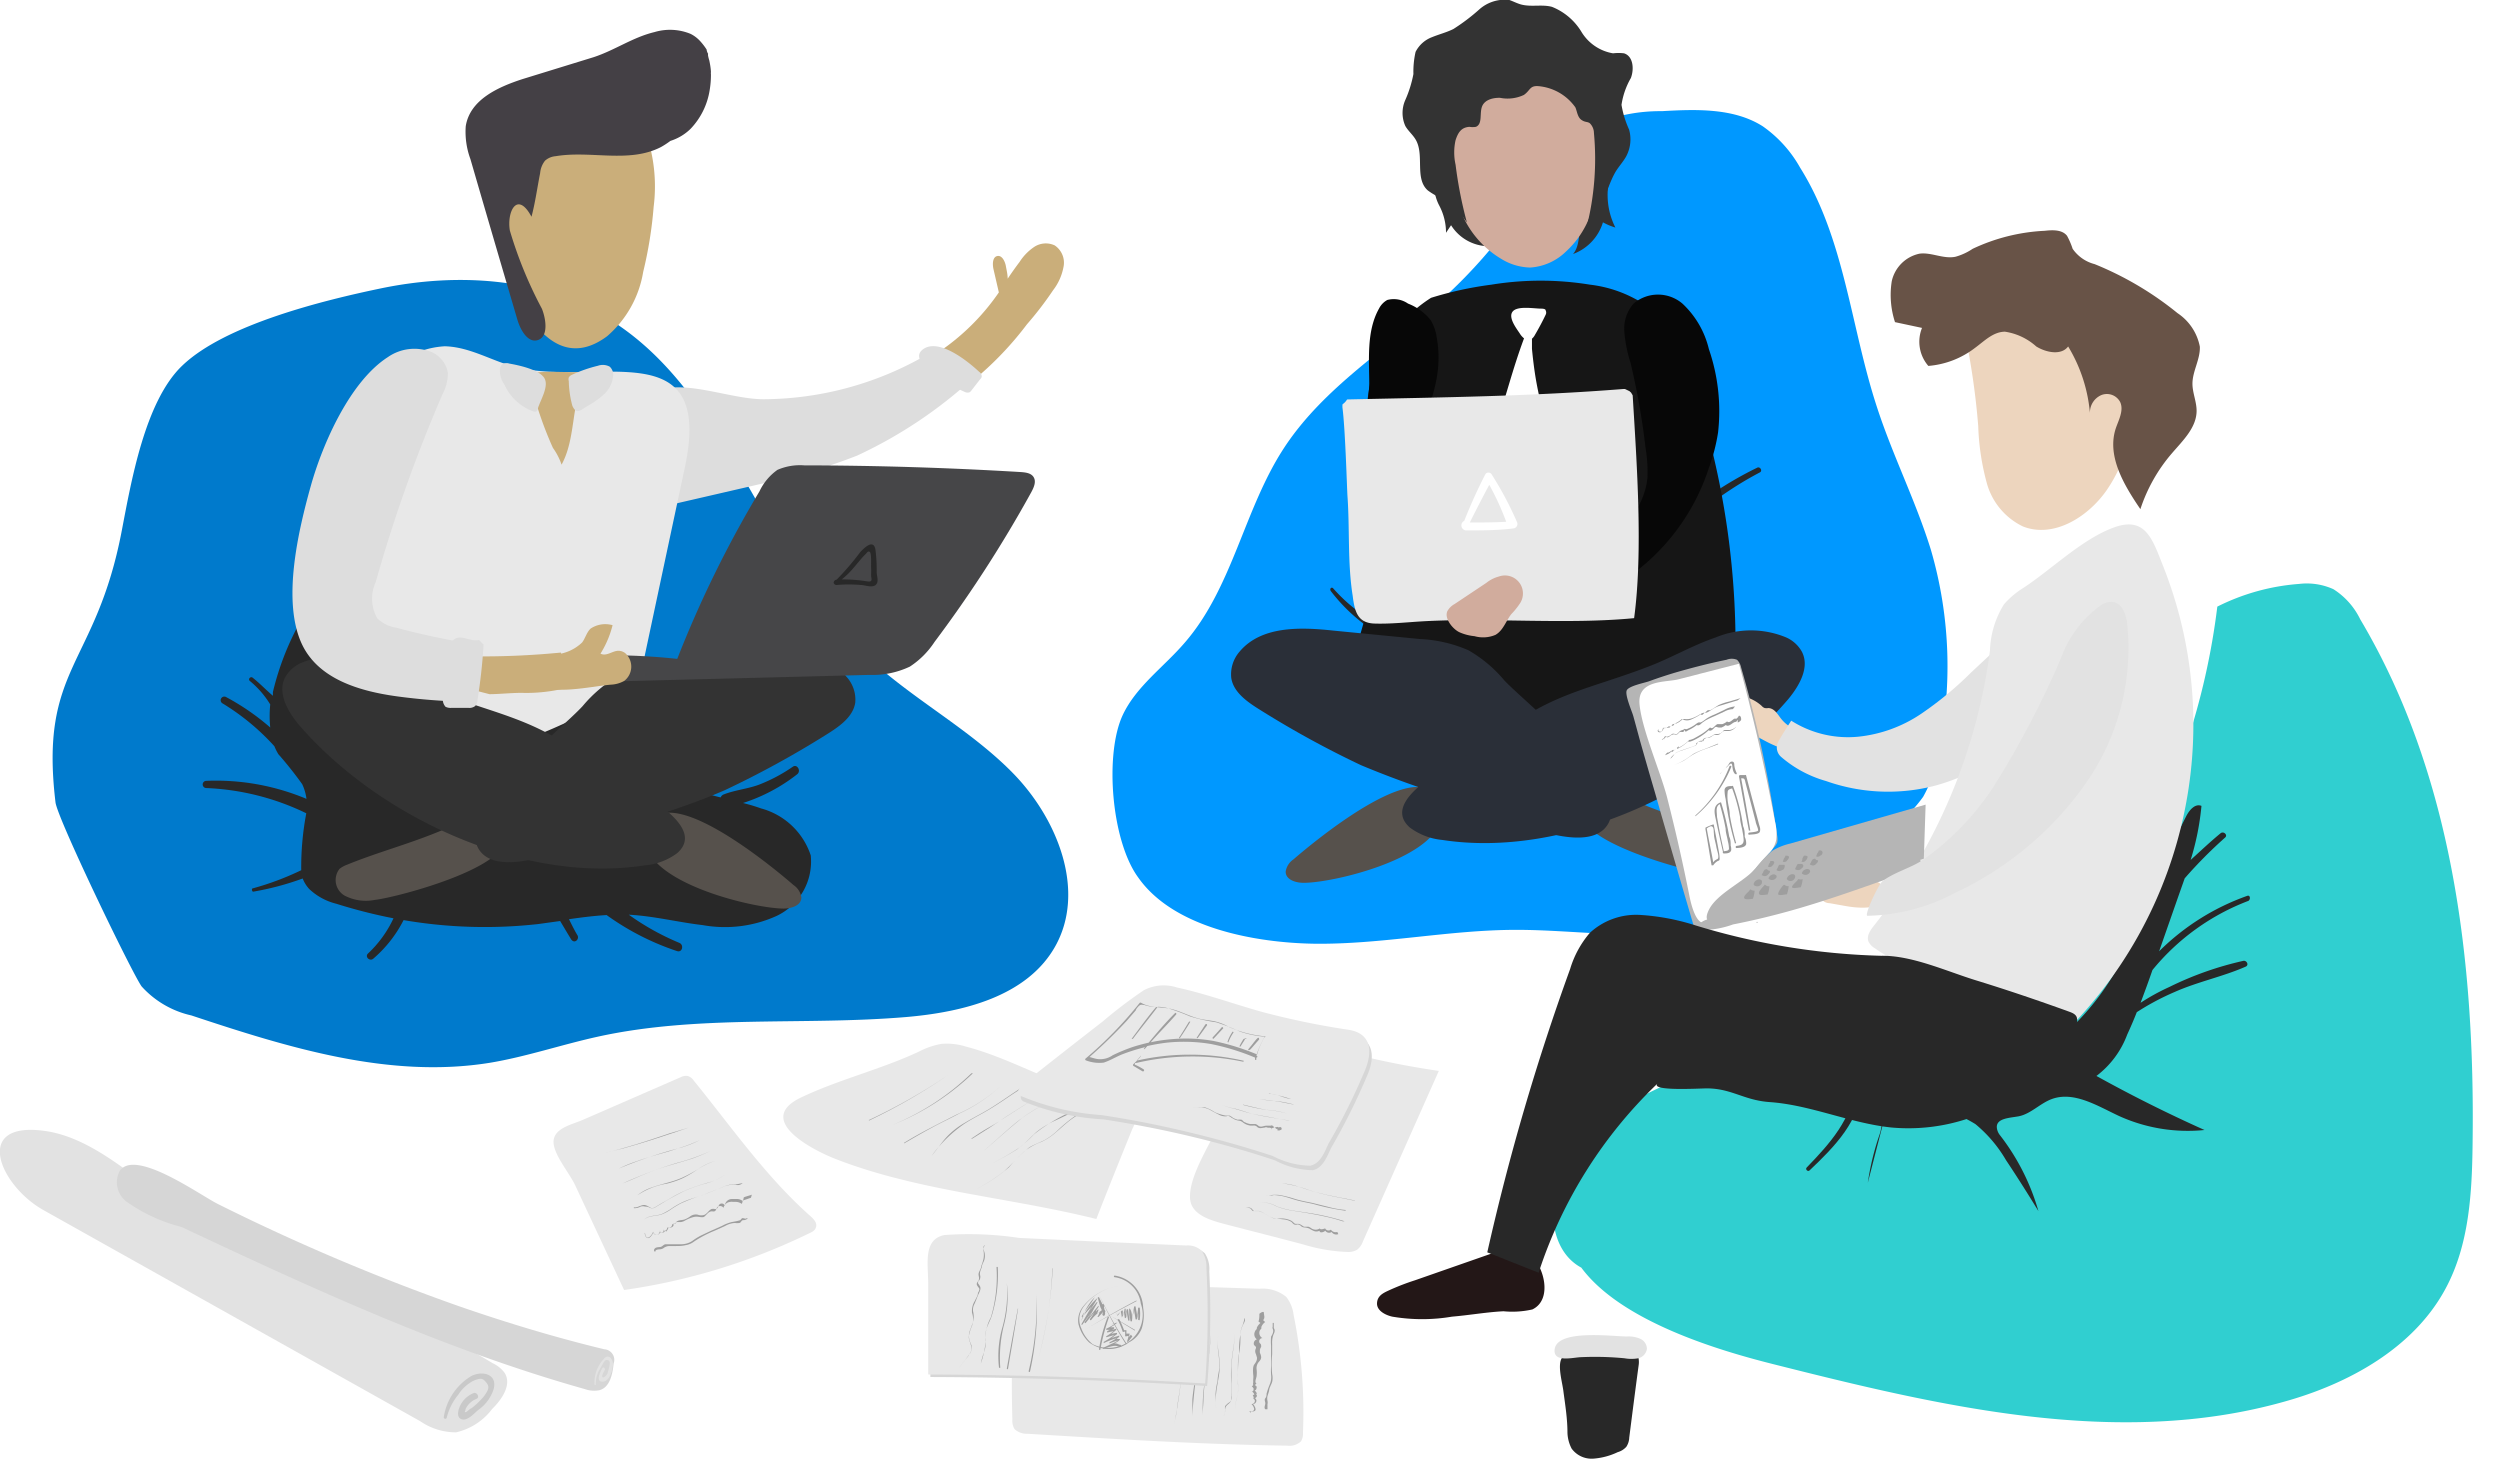 <svg id="Layer_1" data-name="Layer 1" xmlns="http://www.w3.org/2000/svg" xmlns:xlink="http://www.w3.org/1999/xlink" viewBox="0 0 138.76 80.96"><defs><style>.cls-1{mask:url(#mask);filter:url(#luminosity-noclip-4);}.cls-2,.cls-4,.cls-6{mix-blend-mode:multiply;}.cls-2{fill:url(#linear-gradient);}.cls-3{mask:url(#mask-2);filter:url(#luminosity-noclip-5);}.cls-4{fill:url(#linear-gradient-2);}.cls-5{mask:url(#mask-3);filter:url(#luminosity-noclip-6);}.cls-6{fill:url(#linear-gradient-3);}.cls-7{mask:url(#mask-4);}.cls-8{fill:#97dfff;opacity:0.25;}.cls-9{mask:url(#mask-5);}.cls-10{mask:url(#mask-6);}.cls-11{fill:#e8e8e8;}.cls-12{fill:#9e9e9e;}.cls-13{fill:#d6d6d6;}.cls-14{fill:#231717;}.cls-15{fill:#007acc;}.cls-16{fill:#282828;}.cls-17{fill:#caae7a;}.cls-18{fill:#ddd;}.cls-19{fill:#56514c;}.cls-20{fill:#333;}.cls-21{fill:#444045;}.cls-22{fill:#464648;}.cls-23{fill:#0098ff;}.cls-24{fill:#d1ac9d;}.cls-25{fill:#161616;}.cls-26{fill:#070707;}.cls-27{fill:#2a2f38;}.cls-28{fill:#fff;}.cls-29{fill:#30cfd0;}.cls-30{fill:#edd5be;}.cls-31{fill:#e2e2e2;}.cls-32{fill:#685347;}.cls-33{fill:#353535;}.cls-34{fill:#b5b5b5;}.cls-35{fill:#999;}.cls-36{fill:#c9c9c9;}.cls-37{filter:url(#luminosity-noclip-3);}.cls-38{filter:url(#luminosity-noclip-2);}.cls-39{filter:url(#luminosity-noclip);}</style><filter id="luminosity-noclip" x="5.43" y="-8328.95" width="56.2" height="32766" filterUnits="userSpaceOnUse" color-interpolation-filters="sRGB"><feFlood flood-color="#fff" result="bg"/><feBlend in="SourceGraphic" in2="bg"/></filter><mask id="mask" x="5.43" y="-8328.95" width="56.2" height="32766" maskUnits="userSpaceOnUse"><g class="cls-39"/></mask><linearGradient id="linear-gradient" x1="5.43" y1="56.05" x2="61.62" y2="56.05" gradientUnits="userSpaceOnUse"><stop offset="0" stop-color="#4d4d4d"/><stop offset="1"/></linearGradient><filter id="luminosity-noclip-2" x="79.13" y="-8328.95" width="59.63" height="32766" filterUnits="userSpaceOnUse" color-interpolation-filters="sRGB"><feFlood flood-color="#fff" result="bg"/><feBlend in="SourceGraphic" in2="bg"/></filter><mask id="mask-2" x="79.13" y="-8328.95" width="59.63" height="32766" maskUnits="userSpaceOnUse"><g class="cls-38"/></mask><linearGradient id="linear-gradient-2" x1="79.13" y1="72.18" x2="138.76" y2="72.18" xlink:href="#linear-gradient"/><filter id="luminosity-noclip-3" x="62.26" y="-8328.95" width="44.34" height="32766" filterUnits="userSpaceOnUse" color-interpolation-filters="sRGB"><feFlood flood-color="#fff" result="bg"/><feBlend in="SourceGraphic" in2="bg"/></filter><mask id="mask-3" x="62.26" y="-8328.95" width="44.34" height="32766" maskUnits="userSpaceOnUse"><g class="cls-37"/></mask><linearGradient id="linear-gradient-3" x1="62.26" y1="49.95" x2="106.6" y2="49.95" xlink:href="#linear-gradient"/><filter id="luminosity-noclip-4" x="5.43" y="51.45" width="56.2" height="9.2" filterUnits="userSpaceOnUse" color-interpolation-filters="sRGB"><feFlood flood-color="#fff" result="bg"/><feBlend in="SourceGraphic" in2="bg"/></filter><mask id="mask-4" x="5.43" y="51.45" width="56.2" height="9.2" maskUnits="userSpaceOnUse"><g class="cls-1"><path class="cls-2" d="M6.48,59.58c5.13,1.75,10.73,1,16.13.43,11-1.07,22.12-.92,33.09-2.28a10.61,10.61,0,0,0,3.79-1,3.81,3.81,0,0,0,2.13-3.1A2.14,2.14,0,0,0,61,52a3.39,3.39,0,0,0-2.51-.56L33,52.43l-12.55.47c-3.85.15-8-.17-11.84.47a3,3,0,0,0-2.59,1.91C5.67,56.13,4.66,59.58,6.48,59.58Z"/></g></mask><filter id="luminosity-noclip-5" x="79.13" y="63.79" width="59.63" height="16.78" filterUnits="userSpaceOnUse" color-interpolation-filters="sRGB"><feFlood flood-color="#fff" result="bg"/><feBlend in="SourceGraphic" in2="bg"/></filter><mask id="mask-5" x="79.13" y="63.79" width="59.63" height="16.78" maskUnits="userSpaceOnUse"><g class="cls-3"><path class="cls-4" d="M80,68.34a5.39,5.39,0,0,0,.79,6.77c1.59,1.41,3.95,1.78,6.15,2.08l14.34,2c6.13.84,12.32,1.69,18.5,1.32s12.46-2,17.16-5.68a4.9,4.9,0,0,0,1.69-2c.71-1.88-1-3.8-2.92-4.82a22.18,22.18,0,0,0-6.26-2,100.39,100.39,0,0,0-13.87-1.5q-10.2-.57-20.43-.67C89.73,63.77,83.05,63.27,80,68.34Z"/></g></mask><filter id="luminosity-noclip-6" x="62.26" y="45.72" width="44.34" height="8.46" filterUnits="userSpaceOnUse" color-interpolation-filters="sRGB"><feFlood flood-color="#fff" result="bg"/><feBlend in="SourceGraphic" in2="bg"/></filter><mask id="mask-6" x="62.26" y="45.72" width="44.34" height="8.46" maskUnits="userSpaceOnUse"><g class="cls-5"><path class="cls-6" d="M101.51,46.79a9.86,9.86,0,0,1,4.37,1.31,1.53,1.53,0,0,1,.7.87c.17.86-.89,1.41-1.75,1.61-1.63.37-3.28.64-4.93.91C90,53.11,80,54.73,69.92,54c-2.46-.18-6.44-.69-7.48-3.43-1.09-2.9,3-3.53,4.91-3.78a135.48,135.48,0,0,1,22.05-1Q95.48,46,101.51,46.79Z"/></g></mask></defs><title>image-overview</title><g class="cls-7"><path class="cls-8" d="M6.48,59.58c5.13,1.75,10.73,1,16.13.43,11-1.07,22.12-.92,33.09-2.28a10.61,10.61,0,0,0,3.79-1,3.81,3.81,0,0,0,2.13-3.1A2.14,2.14,0,0,0,61,52a3.39,3.39,0,0,0-2.51-.56L33,52.43l-12.55.47c-3.85.15-8-.17-11.84.47a3,3,0,0,0-2.59,1.91C5.67,56.13,4.66,59.58,6.48,59.58Z"/></g><g class="cls-9"><path class="cls-8" d="M80,68.34a5.39,5.39,0,0,0,.79,6.77c1.59,1.41,3.95,1.78,6.15,2.08l14.34,2c6.13.84,12.32,1.69,18.5,1.32s12.46-2,17.16-5.68a4.9,4.9,0,0,0,1.69-2c.71-1.88-1-3.8-2.92-4.82a22.18,22.18,0,0,0-6.26-2,100.39,100.39,0,0,0-13.87-1.5q-10.2-.57-20.43-.67C89.73,63.77,83.05,63.27,80,68.34Z"/></g><g class="cls-10"><path class="cls-8" d="M101.51,46.79a9.86,9.86,0,0,1,4.37,1.31,1.53,1.53,0,0,1,.7.87c.17.86-.89,1.41-1.75,1.61-1.63.37-3.28.64-4.93.91C90,53.11,80,54.73,69.92,54c-2.46-.18-6.44-.69-7.48-3.43-1.09-2.9,3-3.53,4.91-3.78a135.48,135.48,0,0,1,22.05-1Q95.48,46,101.51,46.79Z"/></g><path class="cls-11" d="M72.33,69.07a9.62,9.62,0,0,0,2.48.42,1,1,0,0,0,.51-.12,1,1,0,0,0,.33-.47l4.21-9.46a46.86,46.86,0,0,1-8.65-2.11,1.63,1.63,0,0,0-.75-.13c-.51.08-.8.61-1,1.09-.62,1.38-1.23,2.76-1.83,4.15-.47,1.09-1.6,2.77-1.58,4,0,1,1.17,1.3,2,1.52C69.46,68.33,70.9,68.69,72.33,69.07Z"/><path class="cls-12" d="M74.22,68.38a.31.31,0,0,1-.35-.13,0,0,0,0,0,0,0,.21.21,0,0,1-.32-.07s0,0,0,0-.27.11-.29,0,0,0,0,0a.42.42,0,0,1-.47,0,.65.65,0,0,0-.16-.09c-.08,0-.16,0-.23,0s-.21-.17-.36-.16h-.13a.21.21,0,0,1-.11-.07.61.61,0,0,0-.16-.12,1.29,1.29,0,0,0-.44-.11l-.22,0a2.3,2.3,0,0,1-.26,0,1.51,1.51,0,0,1-.44-.22,2.81,2.81,0,0,0-.39-.19l-.25,0c-.09,0-.12-.11-.2-.16a.33.33,0,0,0-.33,0s0,0,0,0a.28.28,0,0,1,.25,0c.07,0,.1.1.17.15a.23.23,0,0,0,.14,0l.22,0a2.22,2.22,0,0,1,.43.23,1.25,1.25,0,0,0,.41.18l.5.06a1,1,0,0,1,.46.15s.08.1.14.13a.22.22,0,0,0,.18,0,.31.31,0,0,1,.22.11.35.35,0,0,0,.18.06.76.76,0,0,1,.26.06,2.39,2.39,0,0,0,.22.12.39.39,0,0,0,.35,0c0,.14.21.1.32,0a.25.25,0,0,0,.35.07.31.31,0,0,0,.37.12S74.23,68.37,74.22,68.38Z"/><path class="cls-12" d="M74.62,67.78a13.36,13.36,0,0,0-1.87-.44l-1-.15a4.56,4.56,0,0,1-.88-.23,1.64,1.64,0,0,0-.89-.22s0,0,0,0a1.68,1.68,0,0,1,.87.22,4,4,0,0,0,.84.23c.62.1,1.23.19,1.84.33a9.17,9.17,0,0,1,1,.27S74.64,67.79,74.62,67.78Z"/><path class="cls-12" d="M74.67,67.2a12.78,12.78,0,0,1-1.76-.37c-.3-.07-.6-.12-.9-.2s-.55-.18-.83-.24a3.55,3.55,0,0,0-.47-.06.9.9,0,0,1-.46,0s0,0,0,0a.5.5,0,0,0,.32,0,1.75,1.75,0,0,1,.46,0,6.38,6.38,0,0,1,.86.22c.3.09.61.15.92.21l.89.22a5.4,5.4,0,0,0,1,.18S74.68,67.2,74.67,67.2Z"/><path class="cls-12" d="M75.19,66.63c-.54-.11-1.09-.21-1.63-.33-.27-.07-.54-.13-.81-.21L72,65.84a3.9,3.9,0,0,0-.84-.16s0,0,0,0a7,7,0,0,1,1.54.39c.52.16,1,.28,1.58.39l.93.19A0,0,0,0,0,75.19,66.63Z"/><path class="cls-11" d="M69.9,71.53a2.08,2.08,0,0,1,1.49.45,2,2,0,0,1,.41,1,27.05,27.05,0,0,1,.52,6.53.83.83,0,0,1-.11.49.93.93,0,0,1-.76.24c-4.81-.07-9.61-.37-14.41-.66a1,1,0,0,1-.73-.26.93.93,0,0,1-.12-.55q-.06-2.14,0-4.29c0-.77-.34-3,.45-3.37a6.1,6.1,0,0,1,2.08.06l2.22.07,4.28.14Z"/><path class="cls-12" d="M69.9,72.93c0,.14,0,.28-.05.42s0,0,0,0l.11.08a.75.75,0,0,0-.2.26c0,.05,0,.09-.06.13a.67.67,0,0,0-.06.12.35.35,0,0,0,.12.4.24.24,0,0,0-.17.25c0,.13.19.12.1.29a.32.32,0,0,0,0,.23,2.41,2.41,0,0,1,.08.25c0,.15-.06.25-.15.37s-.08.38-.06.58a.91.91,0,0,1,0,.23,1.29,1.29,0,0,0,0,.19.25.25,0,0,0,0,.15l0,0s-.06.06-.08.07h0a.38.38,0,0,1,.1.12c0,.06,0,.18-.1.15s0,0,0,0,.11.09.13.15,0,0,0,.05l-.08,0s0,0,0,0,.12.24,0,.21h0s0,0,0,0h0a.13.13,0,0,1,.11.18.18.18,0,0,1-.18.12s0,0,0,0a.49.49,0,0,1,.15.26c0,.17-.17.16-.27.13s0,0,0,0l.08.11s0,0,0,0l0-.08c.08,0,.22,0,.26-.08s-.06-.26-.13-.34a.19.19,0,0,0,.18-.15.16.16,0,0,0-.08-.18.15.15,0,0,0,.11-.11.12.12,0,0,0-.08-.13l.09,0s0,0,0,0a.46.46,0,0,0-.13-.18.14.14,0,0,0,.1-.12.18.18,0,0,0,0-.12s-.06,0-.06-.06,0-.06.07-.07v0c-.15-.1,0-.32,0-.47a1.56,1.56,0,0,0,0-.31.55.55,0,0,1,.08-.39c.08-.1.17-.18.17-.31a.61.61,0,0,0-.07-.24.8.8,0,0,1,0-.15.4.4,0,0,1,.07-.18c0-.11,0-.15-.08-.21a.18.18,0,0,1,.15-.28s0,0,0,0a.33.33,0,0,1-.13-.45l.07-.08s0-.06,0-.09a.62.62,0,0,1,.21-.27s0,0,0,0l-.07-.07s-.06,0,0-.1,0-.23,0-.35S69.9,72.9,69.9,72.93Z"/><path class="cls-12" d="M70.64,73.43s0,.15,0,.2a.17.17,0,0,0,0,.12c.07.15,0,.29-.09.44a2.92,2.92,0,0,0,0,.51c0,.19,0,.38,0,.57s0,.37,0,.56a3.91,3.91,0,0,0,0,.48,1,1,0,0,1-.07.52,4.56,4.56,0,0,0-.18.52c0,.08,0,.17-.07.26s0,.19,0,.28-.09.25,0,.33h0s0,0,0,0,.08,0,.12,0,0,0,0,0,0-.19,0-.28a.41.41,0,0,0,0-.19.58.58,0,0,1,0-.26l.09-.29c0-.17.12-.33.17-.5a1,1,0,0,0,0-.43,5.76,5.76,0,0,1,0-1.1c0-.19,0-.39,0-.58a1.29,1.29,0,0,1,.07-.51.68.68,0,0,0,.07-.2.26.26,0,0,0-.05-.17c0-.09,0-.13,0-.21s0-.06,0-.07S70.63,73.43,70.64,73.43Z"/><path class="cls-12" d="M68.71,76.22a4.36,4.36,0,0,0,0,.51,3.27,3.27,0,0,1,0,.54c0,.32-.22.64-.13.94,0,0,0,0,0,0-.09-.29.11-.6.13-.9a2.58,2.58,0,0,0,0-.48,4.91,4.91,0,0,1,0-.55,10.28,10.28,0,0,1,.06-1.1c0-.37,0-.73.08-1.09a1.37,1.37,0,0,1,.16-.59c.06-.11.13-.24.07-.35s0,0,0,0-.06.3-.12.42a1.34,1.34,0,0,0-.11.48c0,.36,0,.72-.08,1.09S68.71,75.86,68.71,76.22Z"/><path class="cls-12" d="M68.35,77.48c0-.18,0-.36,0-.53,0-.36,0-.72,0-1.08a8.83,8.83,0,0,1,.11-1,3.15,3.15,0,0,0,0-1.06s0,0,0,0a3,3,0,0,1,0,1,8.36,8.36,0,0,0-.12,1,8,8,0,0,0,0,1c0,.17,0,.33,0,.5a1.94,1.94,0,0,0,0,.24c0,.1,0,.2-.07.29s-.23.16-.26.32,0,.3-.09.44,0,0,0,0a.72.72,0,0,0,.08-.35.5.5,0,0,1,0-.21,1.45,1.45,0,0,1,.18-.17A.33.33,0,0,0,68.35,77.48Z"/><path class="cls-12" d="M67.7,75.82c0,.51-.15,1-.2,1.53a2.44,2.44,0,0,0,0,.81s0,0,0,0a3.87,3.87,0,0,1,.08-1.51c0-.25.08-.5.1-.75a5.55,5.55,0,0,0-.06-.82,3.87,3.87,0,0,1,0-1s0,0,0,0a3.18,3.18,0,0,0,0,.87A6.71,6.71,0,0,1,67.7,75.82Z"/><path class="cls-12" d="M67.12,75.05a8.22,8.22,0,0,0,.07-1,0,0,0,1,0,0,0A12.52,12.52,0,0,1,67,75.79c-.09.6-.17,1.2-.2,1.81,0,.34-.05.69-.05,1a0,0,0,1,0,0,0c0-.61,0-1.22.11-1.83S67.05,75.64,67.12,75.05Z"/><path class="cls-12" d="M66.52,74.45s0,0,0,0c0,.27,0,.54,0,.81s-.07.53-.11.79c-.08.54-.18,1.08-.23,1.62,0,.3,0,.61,0,.91,0,0,0,0,0,0a25,25,0,0,1,.39-3.22A7,7,0,0,0,66.52,74.45Z"/><path class="cls-12" d="M65.78,74.78s0,0,0,0c-.13,1.11-.26,2.22-.45,3.33,0,.32-.11.63-.17,1,0,0,0,0,0,0,.23-1.1.37-2.22.5-3.33C65.71,75.41,65.75,75.09,65.78,74.78Z"/><path class="cls-13" d="M66,69.27a1.14,1.14,0,0,1,.87.29,1.57,1.57,0,0,1,.25,1A47.42,47.42,0,0,1,67,76.93q-7.66-.47-15.36-.5c0-1.67,0-3.34,0-5,0-1.13-.3-2.5.89-2.73a18.17,18.17,0,0,1,4.16.16L61,69Z"/><path class="cls-11" d="M51,58.37a4.31,4.31,0,0,1,1.25-.43,3.52,3.52,0,0,1,1.36.15c2.73.71,5.18,2.35,8,2.83.55.1,1.21.22,1.39.74a1.42,1.42,0,0,1-.15,1c-.67,1.65-1.34,3.31-2,5C56,66.45,51,66.12,46.41,64.34c-1.35-.52-4.49-2.17-2-3.4C46.53,59.92,48.89,59.36,51,58.37Z"/><path class="cls-14" d="M80.59,73.08a9.94,9.94,0,0,1-3.31,0c-.4-.09-.87-.34-.85-.75s.34-.56.64-.7a13.13,13.13,0,0,1,1.47-.57l4.38-1.53a2.11,2.11,0,0,1,1.91,0c.87.66,1.38,2.6.22,3.15a5,5,0,0,1-1.6.1C82.49,72.83,81.54,73,80.59,73.08Z"/><path class="cls-15" d="M21.17,16c4.17-.86,8.72-.61,12.38,1.56,6.83,4,8.66,13.18,14.37,18.69,2.55,2.47,5.82,4.13,8.3,6.66s4.09,6.56,2.33,9.65c-1.57,2.75-5.1,3.62-8.26,3.89-5.7.48-11.52-.14-17.11,1.09-2,.44-4,1.12-6,1.45-5.58.9-11.2-.85-16.56-2.63a5.26,5.26,0,0,1-2.76-1.61C7.32,54,3.18,45.42,3.08,44.53,2.18,37,5.32,37,6.76,29.45c.52-2.7,1.28-7.17,3.35-9.15C12.5,18,18,16.66,21.17,16Z"/><path class="cls-16" d="M45,47.48a4,4,0,0,0-2.76-2.61,9.83,9.83,0,0,0-1-.3,9.66,9.66,0,0,0,3-1.59c.25-.19,0-.6-.24-.42a9,9,0,0,1-1.89,1c-.63.23-1.31.29-1.93.53a.3.3,0,0,0-.18.17,9.82,9.82,0,0,1-1.59-.51c-1.79-.76-3.18-2.3-5-3a10.42,10.42,0,0,1-2.05-.89c-1.13-.79-1.51-2.25-2.16-3.47a8,8,0,0,0-7.73-4.09l-2-1.41a15.25,15.25,0,0,0-4.32,7.51,1.74,1.74,0,0,0,0,.22c-.39-.33-.74-.7-1.12-1-.11-.1-.28.06-.17.17A5.2,5.2,0,0,1,15,39.1,6.14,6.14,0,0,0,15,40.38a13.16,13.16,0,0,0-2.45-1.69.2.2,0,0,0-.2.35,12.91,12.91,0,0,1,2.88,2.38,3,3,0,0,0,.22.44,20.88,20.88,0,0,1,1.32,1.66,2.66,2.66,0,0,1,.24.82,13,13,0,0,0-5.56-1,.2.2,0,0,0,0,.4A14,14,0,0,1,17,45.14a16,16,0,0,0-.28,3.16,15.73,15.73,0,0,1-2.66,1c-.13,0-.07.21,0,.19a15.61,15.61,0,0,0,2.74-.73,1.87,1.87,0,0,0,.36.58,3.35,3.35,0,0,0,1.5.82,29,29,0,0,0,3.18.81,6.32,6.32,0,0,1-1.41,1.95c-.2.18.09.46.29.29a7,7,0,0,0,1.68-2.14,26.64,26.64,0,0,0,7.46.22l1.23-.17c.21.35.41.69.6,1s.49,0,.36-.21-.32-.59-.47-.89c.7-.1,1.39-.19,2.09-.23a14.51,14.51,0,0,0,3.91,2c.29.1.4-.35.12-.46a14.09,14.09,0,0,1-2.8-1.56c1.38.07,2.74.42,4.12.58a6.93,6.93,0,0,0,4.08-.51A3.34,3.34,0,0,0,45,47.48Z"/><path class="cls-17" d="M58.54,13.62a1.17,1.17,0,0,0-1.13.08,2.86,2.86,0,0,0-.82.84c-.16.21-.4.54-.66.93,0-.24-.06-.47-.1-.7s-.2-.61-.47-.56-.28.44-.22.72l.3,1.3a12.52,12.52,0,0,1-3.15,3.18,5.31,5.31,0,0,0,1.62,1.4.49.49,0,0,0,.24.08.59.59,0,0,0,.33-.17A18.21,18.21,0,0,0,57,18L57,18a18.94,18.94,0,0,0,1.45-1.89,3,3,0,0,0,.57-1.25A1.16,1.16,0,0,0,58.54,13.62Z"/><path class="cls-17" d="M32.49,36.56a2.4,2.4,0,0,1,2,.77.42.42,0,0,1,.08.21c0,.21-.27.3-.48.33l-3.82.53a2.36,2.36,0,0,1-1,0c-1-.26-.64-1.17,0-1.59S31.73,36.54,32.49,36.56Z"/><path class="cls-18" d="M53.14,20.21a.5.5,0,0,1,0-.12l-.26.05a.94.94,0,0,1-1.12-.64,18.23,18.23,0,0,1-9.37,2.66c-1.77,0-4.07-1-5.74-.54-2.23.57-2.74,3.08-2.66,5,0,.65.15,1.43.76,1.7a1.81,1.81,0,0,0,1.15,0l6.37-1.47a32.25,32.25,0,0,0,5.3-1.56A25.18,25.18,0,0,0,54,21,1.06,1.06,0,0,1,53.14,20.21Z"/><path class="cls-17" d="M27.71,13.19c-.5-2.91-.38-6.37,1.94-8.2a3.81,3.81,0,0,1,1.55-.76,4.17,4.17,0,0,1,4.28,2.25,9,9,0,0,1,.8,5,23,23,0,0,1-.58,3.61,6,6,0,0,1-2,3.57C30.2,21.27,28.13,15.6,27.71,13.19Z"/><path class="cls-11" d="M28.68,20.39c-1.35-.33-2.58-1.14-4-1.17a4.83,4.83,0,0,0-4.23,3.1,14.32,14.32,0,0,0-.86,5.46c-.08,3.33,0,7,2.33,9.42,1.37,1.39,3.29,2,4.88,3.18a3.26,3.26,0,0,0,1.55.8,2.76,2.76,0,0,0,1.22-.28A37.45,37.45,0,0,0,34,38.8a3.47,3.47,0,0,0,1.27-1,3.9,3.9,0,0,0,.52-1.43Q36.89,31.2,38,26C39.66,18.37,33.17,21.47,28.68,20.39Z"/><path class="cls-19" d="M43.48,50.43c.45,0,1-.17,1-.62a1,1,0,0,0-.43-.68c-1.15-1-7.66-6.43-8.22-2.77C35.49,48.9,41.7,50.41,43.48,50.43Z"/><path class="cls-19" d="M19.25,48a1.56,1.56,0,0,0-.4.22,1,1,0,0,0,.26,1.48,2.53,2.53,0,0,0,1.68.25c1.34-.14,9.66-2.34,6.56-4.34-1.08-.7-2,.13-3,.55C22.65,46.86,20.91,47.32,19.25,48Z"/><path class="cls-20" d="M32.34,39.19a7.57,7.57,0,0,1,2-1.69A7.82,7.82,0,0,1,37,36.89l4.78-.5c1.85-.2,4-.26,5.2,1.17A1.88,1.88,0,0,1,47.47,39c-.13.85-1,1.4-1.71,1.84a53.59,53.59,0,0,1-5.49,3c-1.64.72-3.37,1.27-5.08,1.83s-6.82,3.25-8.41,1.72C24.79,45.43,31,40.66,32.34,39.19Z"/><path class="cls-20" d="M16.58,40.22c-.62-.75-1.2-1.77-.75-2.63a1.91,1.91,0,0,1,.87-.79,5.12,5.12,0,0,1,3.92,0c1.27.43,2.43,1.12,3.68,1.6,3.2,1.24,5.6,1.53,8.22,3.75,1.19,1,7.12,3.39,5.07,5.2a3.48,3.48,0,0,1-1.8.68C29,49.08,21,45.35,16.58,40.22Z"/><path class="cls-18" d="M26,38c.08-.42.32-1.11.1-1.51a.91.91,0,0,1-.06-.78A40.34,40.34,0,0,1,22,34.84a1.9,1.9,0,0,1-1.06-.52,2.2,2.2,0,0,1-.09-2,83.3,83.3,0,0,1,3.72-10.46,2.44,2.44,0,0,0,.29-1.17A1.55,1.55,0,0,0,24,19.56a2.58,2.58,0,0,0-2.47.26c-2.09,1.34-3.62,4.78-4.29,7.19s-1.63,6.41-.45,8.81c.94,1.9,3.21,2.55,5.24,2.83a34.16,34.16,0,0,0,3.79.3A5.52,5.52,0,0,1,26,38Z"/><path class="cls-21" d="M39.37,3.36a2.68,2.68,0,0,1-.07-.27.64.64,0,0,1,0-.11.53.53,0,0,1-.08-.23,3.41,3.41,0,0,0-.37-.48l0,0a1.82,1.82,0,0,0-.52-.39,3,3,0,0,0-2-.1c-1.21.29-2.19,1-3.37,1.39L29,4.39c-1.35.44-2.92,1.14-3.15,2.62a4.38,4.38,0,0,0,.26,1.82c.87,3,1.73,5.93,2.6,8.89.17.6.6,1.35,1.16,1.15s.45-1.12.21-1.73A23.19,23.19,0,0,1,28.3,12.8c-.18-1.05.41-2.24,1.2-.77.21-.79.32-1.62.48-2.42a1.28,1.28,0,0,1,.27-.69,1,1,0,0,1,.59-.25c1.95-.33,4.07.41,5.85-.51a4.65,4.65,0,0,0,.52-.34,2.79,2.79,0,0,0,1.11-.66A4,4,0,0,0,39.39,5a5.1,5.1,0,0,0,.07-.87.5.5,0,0,1,0-.13C39.45,3.76,39.41,3.56,39.37,3.36Z"/><path class="cls-22" d="M29,37.68a2,2,0,0,0,1.25.24l18-.46A4.84,4.84,0,0,0,50.5,37a4.71,4.71,0,0,0,1.37-1.37,70.53,70.53,0,0,0,5.37-8.31c.14-.26.28-.57.14-.82s-.46-.28-.74-.3q-6-.36-12-.37a3.13,3.13,0,0,0-1.49.25,3.07,3.07,0,0,0-1,1.2,62.48,62.48,0,0,0-4.56,9.29,35.06,35.06,0,0,0-5.61-.15C31.49,36.46,27.41,36.55,29,37.68Z"/><path class="cls-18" d="M54.35,20.64a.3.3,0,0,1,.14.25.22.22,0,0,1-.08.15l-.49.63a.32.32,0,0,1-.12.11.42.42,0,0,1-.19,0c-.54-.22-3.31-1.62-2.42-2.36S53.81,20.13,54.35,20.64Z"/><path class="cls-17" d="M33.93,38a1.63,1.63,0,0,0,.72-.21,1,1,0,0,0,.05-1.54.64.64,0,0,0-.37-.13c-.34,0-.67.33-1,.16A5.46,5.46,0,0,0,34,34.7a1.47,1.47,0,0,0-1.22.19c-.22.21-.29.53-.47.77a2.43,2.43,0,0,1-1.56.67c-.94.2-1.59,1.2-.56,1.77C30.93,38.54,33.07,38.06,33.93,38Z"/><path class="cls-17" d="M27.17,38.53c.55,0,1.37-.09,1.92-.07a9.1,9.1,0,0,0,2.2-.24,0,0,0,0,0,0,0s0,0,0,0a2.88,2.88,0,0,0,0-1,8,8,0,0,0-.16-1,44.69,44.69,0,0,1-4.91.21l-.09,0s0,.07-.07.12l-.22.78c-.06.21-.62.93-.35,1a1.32,1.32,0,0,0,.34,0l.57,0Z"/><path class="cls-18" d="M26.59,35.52c-.43.12-.91-.27-1.31-.08a1,1,0,0,0-.44.72,9.75,9.75,0,0,0-.26,2.64.58.58,0,0,0,.15.43.63.63,0,0,0,.33.06H26a.52.52,0,0,0,.37-.1.51.51,0,0,0,.13-.31c.16-1,.28-2.06.34-3.1Z"/><path class="cls-16" d="M48.66,31.77a8.93,8.93,0,0,0-.07-1.27c-.11-.6-.61-.1-.84.14a14.69,14.69,0,0,1-1.31,1.53h0a.19.19,0,0,0-.17.17v0a.16.16,0,0,0,.17.13,7.61,7.61,0,0,1,1.35,0c.2,0,.61.17.81,0S48.67,32,48.66,31.77Zm-.52.5a8.41,8.41,0,0,0-1.42-.11,4.52,4.52,0,0,0,.63-.61l.43-.51a3.58,3.58,0,0,1,.27-.29c.09-.09.13-.19.23-.11s.06.7.07.87,0,.29,0,.44S48.48,32.32,48.14,32.27Z"/><path class="cls-17" d="M30.69,24.86a3.58,3.58,0,0,1,.48.93c.78-1.43.53-3.24,1.22-4.72a.37.37,0,0,0,.06-.21c0-.16-.23-.2-.39-.2-.7,0-1.41-.05-2.1,0s-.61.4-.4,1A20.14,20.14,0,0,0,30.69,24.86Z"/><path class="cls-18" d="M29.85,22.68a.24.24,0,0,1-.07.15.24.24,0,0,1-.19,0A2.79,2.79,0,0,1,28,21.35a1.29,1.29,0,0,1-.25-.88.37.37,0,0,1,.19-.29.53.53,0,0,1,.33,0c.51.09,1.6.32,1.92.77S30,22.19,29.85,22.68Z"/><path class="cls-18" d="M31.57,21.16a.38.38,0,0,1,0-.21.38.38,0,0,1,.18-.15,7.91,7.91,0,0,1,1.44-.5.81.81,0,0,1,.65.05.6.6,0,0,1,.19.51,1.55,1.55,0,0,1-.48,1,4.78,4.78,0,0,1-.93.67c-.43.25-.61.5-.85,0A5.61,5.61,0,0,1,31.57,21.16Z"/><path class="cls-23" d="M62.32,39.68c.75-1.59,2.28-2.66,3.43-4,2.68-3.08,3.3-7.45,5.54-10.85s5.81-5.53,8.79-8.25a28.15,28.15,0,0,0,4.55-5.31c1.11-1.67,2.15-3.55,4-4.42a9.38,9.38,0,0,1,3.61-.68c1.91-.11,4-.18,5.6.84A6.92,6.92,0,0,1,99.91,9.3c2.48,3.95,2.81,8.84,4.26,13.27.87,2.69,2.16,5.23,3,7.94a23.07,23.07,0,0,1,.35,11.58,7.05,7.05,0,0,1-.78,2.14,8.16,8.16,0,0,1-2.57,2.31c-3.22,2.17-6.57,4.4-10.39,5.07-3.16.56-6.4,0-9.61,0-3.76,0-7.48.82-11.24.77-3.18-.05-7.76-.84-9.75-3.67C61.68,46.67,61.3,41.85,62.32,39.68Z"/><path class="cls-16" d="M98,35.31a13.1,13.1,0,0,0-6.2.81L91.49,36a4.19,4.19,0,0,1-1.19-.79,3,3,0,0,1-.62-1.13,19.47,19.47,0,0,1,8-7.86c.17-.09,0-.35-.15-.26a19.67,19.67,0,0,0-8.11,7.31c0-.09,0-.18-.08-.27a39,39,0,0,1,4.18-8.56c.08-.13-.12-.24-.21-.12A29.61,29.61,0,0,0,89,32a7,7,0,0,0-.65-1.12,2.72,2.72,0,0,0-2.09-1.36,2.45,2.45,0,0,0-1.4.53,6.61,6.61,0,0,0-.42-1.33c-.12-.25-.48,0-.37.22a5.13,5.13,0,0,1,.38,1.43l-.65.59a8.24,8.24,0,0,0-1-2.95c-.11-.19-.4,0-.3.18a8.32,8.32,0,0,1,.84,3.23l-.75.77a36.09,36.09,0,0,0-2.91-7.38c-.09-.18-.36,0-.27.16a34,34,0,0,1,2.69,7.71A6.94,6.94,0,0,1,80.34,34c-.68.34-1.43.52-2.12.84a3.84,3.84,0,0,0-.59.33A9.19,9.19,0,0,1,74,32.66c-.08-.1-.22,0-.14.14a9.61,9.61,0,0,0,3.33,2.76,2.16,2.16,0,0,0-.5.8c0,.11-.06.21-.08.3a18.8,18.8,0,0,1-4.9-.61.08.08,0,0,0,0,.14,12,12,0,0,0,4.9,1c0,1.27,1.78.93,2.74.81l.2,0A8.73,8.73,0,0,0,76,41.58c-.09.18.18.34.27.16a8,8,0,0,1,4.53-3.83,30.78,30.78,0,0,1,4,.61c.56.1,1.13.18,1.7.25a5.21,5.21,0,0,1,.68,3.1c0,.14.23.17.25,0a5.6,5.6,0,0,0-.36-3.06c1.23.14,2.47.22,3.71.27A10.58,10.58,0,0,1,93,42.25c.1.19.44,0,.36-.15a11.31,11.31,0,0,0-1.73-3l.77,0a3,3,0,0,0,1.41-.2,1.06,1.06,0,0,0,.62-1.17,1.52,1.52,0,0,0-.89-.79l-1-.47A12.87,12.87,0,0,1,98,35.78C98.31,35.8,98.3,35.34,98,35.31Z"/><path class="cls-20" d="M82,12.26c-.08-.26-.1-.53-.18-.79a3.63,3.63,0,0,0-.64-1.13,2.93,2.93,0,0,0-.53-.58.83.83,0,0,0-.74-.13l-.28.28a2.43,2.43,0,0,0,.26,1.51,3.23,3.23,0,0,1,.37,1.5l.28-.42a2.48,2.48,0,0,0,2.29,1.16A4,4,0,0,1,82,12.26Z"/><path class="cls-20" d="M89.66,12.63a3.48,3.48,0,0,1-.69-.29,2.72,2.72,0,0,1-1.66,1.76c.38-.45.3-1.11.44-1.69a4.19,4.19,0,0,1,.38-.9c.16-.3.32-.59.49-.88s.19-.34.3-.51.2-.4.33-.45c.31-.15,0,.6,0,.74A4,4,0,0,0,89.66,12.63Z"/><path class="cls-24" d="M88.84,7.05a4.2,4.2,0,0,0-8.38,0,3.88,3.88,0,0,0,.15,1,2.26,2.26,0,0,1,0,.26,11.38,11.38,0,0,0,.17,2.33,5.36,5.36,0,0,0,2.53,3.72,3.2,3.2,0,0,0,1.62.49,3.12,3.12,0,0,0,2-.9c1.79-1.65,1.94-4.12,1.82-6.46A3.59,3.59,0,0,0,88.84,7.05Z"/><path class="cls-20" d="M90,5.82a4.21,4.21,0,0,1,.52-1.49c.19-.5.13-1.21-.38-1.37a2.47,2.47,0,0,0-.61,0,2.54,2.54,0,0,1-1.74-1.17A3.37,3.37,0,0,0,86.14.38C85.58.23,85,.4,84.43.25,84.21.19,84,.08,83.78,0a2.13,2.13,0,0,0-1.67.52,10.89,10.89,0,0,1-1.44,1.09c-.38.19-.79.29-1.18.45a1.69,1.69,0,0,0-.92.82,5,5,0,0,0-.12,1.23A6.52,6.52,0,0,1,78,5.55a1.77,1.77,0,0,0,0,1.44c.15.27.41.48.57.75.51.85-.07,2.17.68,2.83A3.69,3.69,0,0,0,80,11a4.57,4.57,0,0,1,1.42,1.35,23.35,23.35,0,0,1-.63-3.21,3.12,3.12,0,0,1,0-1.36c.14-.43.32-.71.77-.74a1.08,1.08,0,0,0,.36,0c.38-.16.19-.74.34-1.13s.64-.49,1-.48a2.12,2.12,0,0,0,1.32-.16c.36-.25.32-.52.79-.49a2.81,2.81,0,0,1,2.07,1.18c.1.24.12.54.33.69s.33.09.47.19a.77.77,0,0,1,.23.54,15.45,15.45,0,0,1-.41,5.24c.91-.74,1-2,1.59-3.05.19-.33.47-.61.64-.95a2,2,0,0,0,.13-1.43A5.49,5.49,0,0,1,90,5.82Z"/><path class="cls-25" d="M75.6,30.58c.73-3.34-.22-6.3.51-9.64a7.84,7.84,0,0,1,3.32-4.41,19.79,19.79,0,0,1,3.35-.73,17,17,0,0,1,5.47,0,7,7,0,0,1,3,1.08A8.43,8.43,0,0,1,94,21.4,45.82,45.82,0,0,1,96.3,37.48c-.07,1.57-.34,3.32-1.57,4.29a5.51,5.51,0,0,1-2.4.93,31.31,31.31,0,0,1-14.21-.49c-1.12-.3-4.15-1-4.2-2.56,0-.84.72-1.88,1-2.66.36-1,.66-2,.92-3S75.34,31.75,75.6,30.58Z"/><path class="cls-26" d="M79.31,22.69v0c.15-.56.33-1.12.43-1.69a6.3,6.3,0,0,0,0-2.29,2.51,2.51,0,0,0-.33-.94,3,3,0,0,0-1.26-.92A1.39,1.39,0,0,0,77,16.65a1.12,1.12,0,0,0-.46.48C75.83,18.39,76,20,76,21.41a12.86,12.86,0,0,1-.18,1.52A9.42,9.42,0,0,1,79.31,22.69Z"/><path class="cls-19" d="M72.36,49c-.45,0-1-.17-1-.62a1,1,0,0,1,.43-.68c1.16-1,7.66-6.43,8.22-2.77C80.36,47.48,74.14,49,72.36,49Z"/><path class="cls-19" d="M96.6,46.61a1.36,1.36,0,0,1,.39.22,1,1,0,0,1-.25,1.48,2.54,2.54,0,0,1-1.68.25c-1.34-.14-9.67-2.34-6.57-4.34,1.08-.69,2,.13,3,.55C93.19,45.44,94.93,45.9,96.6,46.61Z"/><path class="cls-27" d="M83.5,37.77a7.35,7.35,0,0,0-2-1.68,7.6,7.6,0,0,0-2.67-.62L74,35c-1.85-.2-4-.26-5.2,1.17a1.92,1.92,0,0,0-.46,1.46c.13.85,1,1.4,1.71,1.84a53.59,53.59,0,0,0,5.49,3,53.13,53.13,0,0,0,5.09,1.83c1.74.56,6.81,3.26,8.4,1.72C91.05,44,84.9,39.24,83.5,37.77Z"/><path class="cls-27" d="M99.26,38.8c.62-.75,1.2-1.77.75-2.63a1.86,1.86,0,0,0-.87-.79,5.09,5.09,0,0,0-3.91,0c-1.27.43-2.44,1.12-3.69,1.6-3.19,1.24-5.59,1.53-8.21,3.75-1.2,1-7.12,3.39-5.08,5.2a3.58,3.58,0,0,0,1.8.69C86.8,47.66,94.89,43.93,99.26,38.8Z"/><path class="cls-26" d="M88.91,30.61c1.16-1.16,2.38-2.47,2.53-4.1a7.82,7.82,0,0,0-.1-1.6,40.14,40.14,0,0,0-.84-4.78,7.56,7.56,0,0,1-.34-1.69,2.11,2.11,0,0,1,.51-1.59,2.09,2.09,0,0,1,2.71,0,5.05,5.05,0,0,1,1.47,2.53A10.56,10.56,0,0,1,95.36,24a10.3,10.3,0,0,1-.52,2,11.87,11.87,0,0,1-5.79,6.84,1.53,1.53,0,0,1-1.13.18c-.5-.18-1-.86-.53-1.22S88.45,31.08,88.91,30.61Z"/><path class="cls-28" d="M85.91,23.77a20.45,20.45,0,0,1-.69-2.88c-.08-.51-.14-1-.19-1.53,0-.16,0-.36,0-.56a.72.72,0,0,0,.17-.22c.21-.36.41-.73.59-1.11a.26.26,0,0,0,0-.24c0-.09-.17-.1-.26-.1-.38,0-1.3-.17-1.57.16s.21.94.4,1.23a1,1,0,0,0,.23.26c-.61,1.63-1.05,3.36-1.58,5A2.89,2.89,0,0,0,82.83,25a2.7,2.7,0,0,0,.31.89q.47.93,1,1.83a8.3,8.3,0,0,1,1.46-2.51,1.67,1.67,0,0,0,.39-.61A1.52,1.52,0,0,0,85.91,23.77Z"/><path class="cls-11" d="M90.53,21.79l0,0h0l-.09-.08-.25-.12-.08,0c-5.13.41-10,.46-15.28.58l-.06,0a.87.87,0,0,1-.2.23.17.17,0,0,0-.06.06l0,.15c.16,1.21.25,4.48.28,4.92.13,1.83,0,3.73.29,5.54.11.9.29,1.51,1.21,1.54s1.86-.08,2.78-.13c3.73-.2,7.9.19,11.63-.17.5-3.7.15-8.57-.08-12.37Z"/><path class="cls-28" d="M84.21,29a19.23,19.23,0,0,0-1.43-2.69.21.21,0,0,0-.33,0c-.44.85-.83,1.72-1.18,2.6a.28.28,0,0,0,.09.53c.88,0,1.76,0,2.64-.11A.25.25,0,0,0,84.21,29ZM81.58,29c.35-.7.71-1.4,1.08-2.09a14.65,14.65,0,0,1,.94,2.05C82.93,29,82.26,29,81.58,29Z"/><path class="cls-24" d="M81,35.09a2.67,2.67,0,0,0,.84.22A1.76,1.76,0,0,0,83,35.24c.43-.24.58-.76.88-1.15a4,4,0,0,0,.45-.55A1,1,0,0,0,83.19,32a1.88,1.88,0,0,0-.69.35l-1.77,1.18a1,1,0,0,0-.4.4C80.16,34.34,80.64,34.92,81,35.09Z"/><path class="cls-12" d="M97.55,51.17h0a0,0,0,0,0-.05,0s0,0,0,.05h0S97.58,51.21,97.55,51.17Z"/><path class="cls-29" d="M131,34.37a4.09,4.09,0,0,0-1.49-1.67,3.6,3.6,0,0,0-1.9-.29,12.08,12.08,0,0,0-4.54,1.26,39.18,39.18,0,0,1-1.72,7.63c-.76,2.27-1.67,4.5-2.63,6.69-.26.91-.49,1.83-.83,2.72-.54,1.39-1.15,2.75-1.78,4.09a10.58,10.58,0,0,1-6.42,5.71,8.92,8.92,0,0,1-5.29-.19c-1.07-.39-2.06-.92-3.07-1.4a6.17,6.17,0,0,0-.74-.19l-.72,0a1.42,1.42,0,0,0-.41-.14,10.09,10.09,0,0,0-4.71.74,23,23,0,0,0-4.13,1.8A7.92,7.92,0,0,0,88,63.38a6.21,6.21,0,0,0-1.32,1.74c-.8,1.63-.71,4.27,1.09,5.24,2.22,3,7.66,4.6,10.59,5.34,9.31,2.35,19.14,4.7,28.38,2.11,3.63-1,7.24-3,9-6.29,1.32-2.45,1.47-5.34,1.5-8.13C137.37,53.37,136.13,43,131,34.37Z"/><path class="cls-16" d="M124.74,49.72a13.17,13.17,0,0,0-4.9,3.08l1-2.86.42-1.19a25.14,25.14,0,0,1,2.24-2.26c.17-.14-.08-.38-.25-.24-.56.46-1.13,1-1.66,1.48a14.64,14.64,0,0,0,.6-3c-.36-.15-.69.25-.86.6-1.22,2.38-2.08,4.94-3.28,7.34a14,14,0,0,1-5.14,6,9.36,9.36,0,0,1-8.25.52c-1.47-.62-2,.18-.84,1.22a2.64,2.64,0,0,1,.5,2.57,14.64,14.64,0,0,0-.65,2.67l1-3.88a.83.83,0,0,1,.25-.47.85.85,0,0,1,.61-.1,8.07,8.07,0,0,1,4.11,1.19,7.46,7.46,0,0,1,1.7,2c.62.93,1.22,1.88,1.8,2.83A12.44,12.44,0,0,0,111,63a.78.78,0,0,1-.17-.45c0-.49.73-.5,1.21-.59.67-.13,1.17-.7,1.82-.95,1.24-.47,2.55.37,3.75.93a9.23,9.23,0,0,0,4.75.78q-3.08-1.38-6-3a5.12,5.12,0,0,0,1.71-2.3c.19-.41.37-.83.53-1.24a14,14,0,0,1,2.1-1.12c1.28-.57,2.68-.85,3.95-1.41.19-.09.05-.35-.13-.32a18.27,18.27,0,0,0-4.11,1.45,11.82,11.82,0,0,0-1.6.88c.23-.61.45-1.21.66-1.82A12.7,12.7,0,0,1,124.8,50C124.94,49.89,124.88,49.67,124.74,49.72Z"/><path class="cls-16" d="M103,60.17c-.19,1.92-1.43,3.3-2.72,4.63-.1.1.06.26.16.16,1.37-1.3,2.85-2.78,2.9-4.79C103.39,60,103.06,60,103,60.17Z"/><path class="cls-30" d="M98.81,39.83c-.17-.23-.35-.52-.66-.53a.66.66,0,0,1-.2,0,.41.41,0,0,1-.17-.12,2.23,2.23,0,0,0-.88-.49,1.11,1.11,0,0,0-.82,0,.72.72,0,0,0-.39.85,1.41,1.41,0,0,0,.66.77c.31.19.66.33,1,.49s.74.41,1.13.57a1.11,1.11,0,0,0,1,0,.67.67,0,0,0,.18-.83c-.08-.11-.28-.18-.39-.26A2,2,0,0,1,98.81,39.83Z"/><path class="cls-31" d="M107.28,43.64c3.21-.82,5.6-3.1,8-5.16a12.21,12.21,0,0,0,2.05-2.08,8.25,8.25,0,0,0,1.1-2.53,3.46,3.46,0,0,0,.17-1.62,1.57,1.57,0,0,0-1.1-1.23,2,2,0,0,0-1.39.21,5.28,5.28,0,0,0-1.09.84l-5.61,5.25a19.31,19.31,0,0,1-2.78,2.3,7.63,7.63,0,0,1-3.49,1.27A5.87,5.87,0,0,1,99.42,40s-.72,1.11-.76,1.26a.69.69,0,0,0,.21.76,6.53,6.53,0,0,0,2.48,1.33A10.33,10.33,0,0,0,107.28,43.64Z"/><path class="cls-30" d="M102.45,50.29l-.9-.16c-.19,0-.42-.11-.45-.3s.09-.28.21-.38a3.45,3.45,0,0,1,1.89-.6,1.91,1.91,0,0,1,.92.07.77.77,0,0,1,.54.69C104.65,50.6,103,50.39,102.45,50.29Z"/><path class="cls-30" d="M118.29,23.33a1.56,1.56,0,0,0-.19-.39l-2.52-4.09a4.56,4.56,0,0,0-2.41-2.33c-1.48-.4-2.88.72-4.22,1.48a41.42,41.42,0,0,1,.85,5.65,13.59,13.59,0,0,0,.48,3.18,3.78,3.78,0,0,0,2,2.39c1.69.67,3.6-.51,4.64-2a8,8,0,0,0,1.34-3.43A1.36,1.36,0,0,0,118.29,23.33Z"/><path class="cls-32" d="M116,22.93a1.05,1.05,0,0,1,.63-1,.83.83,0,0,1,1.05.39c.21.46-.09,1-.24,1.44-.52,1.54.44,3.15,1.36,4.5a9.07,9.07,0,0,1,1.75-3.1c.61-.71,1.37-1.43,1.37-2.36,0-.51-.23-1-.23-1.5,0-.7.44-1.36.41-2.06a2.89,2.89,0,0,0-1.24-1.86,18,18,0,0,0-4.6-2.72,2.13,2.13,0,0,1-1.22-.85,4.22,4.22,0,0,0-.31-.72c-.27-.35-.8-.33-1.24-.28a10.53,10.53,0,0,0-4,1,3.29,3.29,0,0,1-.95.44c-.67.14-1.35-.26-2-.17A2,2,0,0,0,105,15.61a4.87,4.87,0,0,0,.18,2.27l1.5.32a2.05,2.05,0,0,0,.35,2.11,4.89,4.89,0,0,0,2.59-1c.52-.38,1-.89,1.66-.9a3.34,3.34,0,0,1,1.74.82c.55.34,1.39.51,1.77,0A8.54,8.54,0,0,1,116,22.93Z"/><path class="cls-11" d="M121.6,42.8a24.13,24.13,0,0,1-6.4,13.9c-3.21-2.36-7.9-1.75-11.14-4.07a.85.85,0,0,1-.36-.39c-.1-.3.11-.61.31-.86a31.11,31.11,0,0,0,6.44-15.26,5.17,5.17,0,0,1,.78-2.58,4.8,4.8,0,0,1,1.09-.92c1.53-1,3.23-2.69,5-3.34s2.15.65,2.75,2.16A23.83,23.83,0,0,1,121.6,42.8Z"/><path class="cls-33" d="M99.33,58.61l-1.14.15h0Z"/><path class="cls-34" d="M95.83,36.62a.77.77,0,0,1,.58,0,.82.82,0,0,1,.23.43,66.66,66.66,0,0,1,2,9.33,1,1,0,0,1,0,.39.92.92,0,0,1-.19.28L94.8,51.38c-.16.19-.42.4-.64.26a.53.53,0,0,1-.17-.31q-.9-3.06-1.78-6.1L91.86,44c-.28-.95-.55-1.89-.82-2.84-.13-.48-.27-1-.39-1.43-.08-.27-.47-1.16-.36-1.41s1-.42,1.25-.51c.46-.17.92-.32,1.38-.46C93.88,37.07,94.85,36.82,95.83,36.62Z"/><path class="cls-28" d="M93.78,49.78c.13.63.38,1.43.78,1.45.16,0,.29-.13.41-.26l3.2-3.6a1.41,1.41,0,0,0,.42-.77,2.83,2.83,0,0,0-.07-1c-.55-2.95-1.22-5.88-2-8.76l-3.34.86c-.71.19-2.31,0-2.18,1.39s1.13,3.66,1.52,5.13Q93.23,47,93.78,49.78Z"/><path class="cls-34" d="M106.78,47.66l.1-3-7.51,2.16a3.43,3.43,0,0,0-1,.4,5.7,5.7,0,0,0-.94,1c-.69.76-2.15,1.38-2.59,2.3-.7,1.46,2.11.24,2.84,0Q102.26,49.14,106.78,47.66Z"/><path class="cls-34" d="M99.45,50.53c1.7-.48,3.36-1.06,5-1.64l1.93-.67a.69.69,0,0,0,.15-.07c.23-.18,0-.54-.14-.76q-5.88,1.74-11.68,3.66c-.33.11-.71.43-.22.57a5.09,5.09,0,0,0,1.7-.31C97.31,51.09,98.38,50.83,99.45,50.53Z"/><path class="cls-31" d="M110.64,43.68a51.75,51.75,0,0,0,3.77-7.19,6.17,6.17,0,0,1,2.2-2.9,1.05,1.05,0,0,1,.66-.18c.52.07.74.7.8,1.22a13.1,13.1,0,0,1-2.35,8.92,18.41,18.41,0,0,1-7.19,6,10.79,10.79,0,0,1-4.88,1.28c-.2,0,.6-1.75.86-1.94.64-.48,1.54-.71,2.22-1.16A15,15,0,0,0,110.64,43.68Z"/><path class="cls-16" d="M115.27,56.47c-.06-.18-.26-.26-.43-.32-1.74-.63-3.48-1.22-5.24-1.76-1.6-.5-3.51-1.37-5.19-1.34A38.55,38.55,0,0,1,94,51.33a12.55,12.55,0,0,0-3-.55,3.79,3.79,0,0,0-2.76,1,5.5,5.5,0,0,0-1.09,2,129.43,129.43,0,0,0-4.6,15.73l2.85,1.13a25.41,25.41,0,0,1,6.61-10.51c-.48.45,2.33.28,2.72.28,1.38,0,2.06.66,3.49.76,2.29.16,4.46,1.17,6.75,1.41A10.43,10.43,0,0,0,115.18,57,.65.65,0,0,0,115.27,56.47Z"/><path class="cls-35" d="M96.43,38.88c-.33.09-.65.2-1,.3a1.5,1.5,0,0,0-.34.16l-.19.12s-.25.17-.26.07,0,0,0,0l-.11.11c-.07.06-.08.06-.12,0h0a3.36,3.36,0,0,1-.49.27.58.58,0,0,1-.57,0h0a1.4,1.4,0,0,1-.53.3s0,0,0,0a.21.21,0,0,1-.06.1.15.15,0,0,1-.13,0h0c-.06,0,0,.09-.11.09l-.08,0h0l0,0s-.06,0-.14,0,0,0,0,0a.43.43,0,0,1-.09.21.1.1,0,0,1-.06,0s-.08,0-.1-.06l0-.07v0s0,0,0,0a.09.09,0,0,0,0,.15v0s0,0,0,0h0a.09.09,0,0,0,0,0c.16.07.25-.1.3-.22a.06.06,0,0,0,.06,0l.07,0c.06,0,.06-.13.14,0h0a.87.87,0,0,0,.1-.08.54.54,0,0,1,.11-.05c.07,0,.08-.07.12-.12l.09,0,.15-.08c.08-.05.23-.2.32-.17a.83.83,0,0,0,.22,0,1,1,0,0,0,.25-.07,1.91,1.91,0,0,0,.32-.16l.18-.1c.07,0,.08-.05.12,0h0l.19-.16s.07,0,.13,0a1.88,1.88,0,0,0,.24-.14l.22-.14a2.93,2.93,0,0,1,.59-.2l.64-.19A0,0,0,1,0,96.43,38.88Z"/><path class="cls-35" d="M96.18,39.36a1.06,1.06,0,0,0-.46.13l-.56.26a4.59,4.59,0,0,0-.5.24l-.19.13c-.06.06-.18.19-.29.12s0,0,0,0a2.37,2.37,0,0,1-.33.22l-.16.08-.08.05a.1.1,0,0,1-.09,0h0l0-.06s0,0,0,0a.08.08,0,0,0-.07.1l0,0-.1,0a.22.22,0,0,0-.11,0c-.1.06-.1.15-.24.15a.2.2,0,0,0-.18,0c-.08,0-.25.23-.34.11a0,0,0,0,0,0,0l-.19.16-.06,0s0,0,0,0l.13-.09s.07,0,0,.09,0,0,0,0a.12.12,0,0,0,0-.13h0l.07-.06a.18.18,0,0,0,.19,0,.5.5,0,0,0,.17-.11c.09-.06.16,0,.25,0a.18.18,0,0,0,.1-.07.6.6,0,0,0,.08-.08.4.4,0,0,1,.16-.08.4.4,0,0,0,.13-.07.15.15,0,0,0,.16,0,2.13,2.13,0,0,0,.42-.23s.13-.11.19-.12.06,0,.1,0,.22-.12.3-.19a2.44,2.44,0,0,1,.48-.25l.53-.25a1.51,1.51,0,0,1,.61-.2A0,0,0,0,0,96.18,39.36Z"/><path class="cls-35" d="M96.64,39.94c0-.07,0-.14-.07-.21a0,0,0,0,0-.06,0,.4.4,0,0,1-.13.16l-.12,0c-.1.05-.28.28-.4.15h0a.74.74,0,0,1-.26.15,2.08,2.08,0,0,1-.25,0c-.12,0-.29.32-.4.2h-.05a2.8,2.8,0,0,1-.48.37l-.24.14L94,41s-.24.1-.23.06a0,0,0,0,0,0,0,2,2,0,0,1-.6.44l0-.08s0,0,0,0a2.37,2.37,0,0,1-.29.25v-.06s0,0,0,0l-.27.16-.06,0h0a.47.47,0,0,0-.13.15s0,0,0,0l.18-.08h0s0,0,0,0a.9.9,0,0,0,.19-.15l0,0v.06s0,0,0,0a1.87,1.87,0,0,0,.3-.26l0,.08s0,0,0,0a2.37,2.37,0,0,0,.61-.42c.07.07.38-.1.42-.12a3.2,3.2,0,0,0,.72-.5c.12.09.25-.07.33-.15s.14,0,.24,0l.14,0a1,1,0,0,0,.24-.14c.18.16.4-.2.57-.17,0,0,0,0,0,0l.09-.12s0,.1,0,.14S96.65,40,96.64,39.94ZM92.41,41.7l-.1,0S92.37,41.69,92.41,41.7Z"/><path class="cls-35" d="M96.32,40.39a.64.64,0,0,1-.32.18,2.44,2.44,0,0,1-.27,0,.28.28,0,0,0-.18.09c-.07.07-.11.12-.21.13h-.13a.25.25,0,0,0-.17.06.64.64,0,0,1-.18.1l-.14,0c-.13,0-.24.1-.24.22a.33.33,0,0,0-.33.09.1.1,0,0,0,0,0l0,.07a.38.38,0,0,1-.15.09l-.33.11c-.19.07-.4.13-.59.22a.4.4,0,0,0-.16.13,1.1,1.1,0,0,1-.2.23s0,.06,0,0,.16-.21.27-.3a1.15,1.15,0,0,1,.32-.14l.31-.11.28-.1a1.09,1.09,0,0,0,.23-.09.38.38,0,0,0,.09-.15.27.27,0,0,1,.33-.08s0,0,0,0c0-.18.23-.19.35-.23l.14-.08a.5.5,0,0,1,.21-.09h.11a.38.38,0,0,0,.15-.05c.08,0,.1-.14.21-.17a2.65,2.65,0,0,1,.27,0,.66.66,0,0,0,.38-.19S96.34,40.38,96.32,40.39Z"/><path class="cls-35" d="M95.34,41.28l-.69.28a5.45,5.45,0,0,0-.62.26c-.18.11-.34.25-.53.36a3.41,3.41,0,0,1-.64.3s0,0,0,0a4.23,4.23,0,0,0,.58-.25c.19-.11.36-.25.55-.36a4,4,0,0,1,.67-.3l.7-.26S95.38,41.27,95.34,41.28Z"/><path class="cls-35" d="M95.41,47.3c-.09-.51-.19-1-.29-1.53a.06.06,0,0,0-.06,0,2.83,2.83,0,0,0-.4.17s0,.08,0,.09c.12.66.22,1.33.34,2a0,0,0,0,0,.09,0,.72.72,0,0,1,.27-.25s.06,0,.08-.06S95.43,47.39,95.41,47.3Zm-.07.37s-.14.07-.18.11l-.07.08c-.11-.63-.25-1.25-.36-1.88.09-.06.23-.17.32-.09s.06.31.08.38c0,.24.09.48.13.72S95.44,47.54,95.34,47.67Z"/><path class="cls-35" d="M96.06,46.93c0-.16,0-.33-.08-.49a15.27,15.27,0,0,0-.45-1.89.05.05,0,0,0-.07,0c-.43.19-.28.67-.21,1,.12.58.25,1.16.38,1.73a.06.06,0,0,0,.06.09c.13,0,.36,0,.4-.19A.72.72,0,0,0,96.06,46.93Zm-.38.32c-.09-.41-.18-.83-.26-1.25l-.12-.66c0-.26-.1-.56.15-.71A12.61,12.61,0,0,1,95.78,46c0,.23.09.46.12.68a1.59,1.59,0,0,1,.06.36C96,47.23,95.83,47.22,95.68,47.25Z"/><path class="cls-35" d="M96.84,46.45c0-.2,0-.39-.09-.59a10.72,10.72,0,0,0-.56-2.23.06.06,0,0,0-.07,0c-.15,0-.37,0-.4.21a2.22,2.22,0,0,0,.06.51l.06.44a15.36,15.36,0,0,0,.45,2c0,.05.08,0,.07,0-.14-.51-.26-1-.35-1.56,0-.27-.09-.54-.12-.82a2,2,0,0,1,0-.42c0-.17.11-.19.25-.23a9,9,0,0,1,.44,1.6c0,.27.1.54.14.81a3.47,3.47,0,0,1,.06.45c0,.26-.16.3-.39.33-.07,0-.07.13,0,.12s.48,0,.53-.22A.84.84,0,0,0,96.84,46.45Z"/><path class="cls-35" d="M97.64,45.78l-.15-.57c-.2-.73-.39-1.46-.58-2.19a.07.07,0,0,0-.06,0h-.27s-.06,0-.06.08c.18,1,.36,2,.55,3,0,0,.09,0,.08,0-.17-1-.33-1.94-.51-2.9.17,0,.19,0,.24.24l.11.42.24.91.22.85c0,.08.16.41.13.48s-.39.1-.48.11-.08.14,0,.12.53,0,.58-.17S97.66,45.86,97.64,45.78Z"/><path class="cls-35" d="M96,42.52a7,7,0,0,1-1.9,2.74s0,.08,0,.05a7.24,7.24,0,0,0,2-2.76A.06.06,0,0,0,96,42.52Z"/><path class="cls-35" d="M96.39,42.9a1.33,1.33,0,0,1-.13-.43c0-.07,0-.2-.13-.2s-.17.15-.22.21-.25.26-.37.39,0,.06,0,0l.25-.26c.06,0,.23-.25.3-.23s.06.21.08.27a.58.58,0,0,0,.09.26C96.33,43,96.42,43,96.39,42.9Z"/><path class="cls-12" d="M97.11,49.42s0-.05.06-.05l0,0a.3.3,0,0,0,.22.06,1.52,1.52,0,0,1-.1.46c-.11,0-.44.08-.48-.05S97.05,49.51,97.11,49.42Z"/><path class="cls-12" d="M97.79,48.9c0-.06-.09-.08-.14-.09a.34.34,0,0,0-.31.23.13.13,0,0,0,0,.05h0s0,0,0,0,0,.05.06.07a.28.28,0,0,0,.38-.11S97.81,49,97.79,48.9Z"/><path class="cls-12" d="M98.23,48.33s-.09,0-.13-.06-.11,0-.15,0a.42.42,0,0,0-.1.17.54.54,0,0,0-.07.13l0,0v0l0,0s0,0,0,0v0c.11.06.23.09.32,0S98.27,48.42,98.23,48.33Z"/><path class="cls-12" d="M98.48,47.86a.1.1,0,0,0-.08-.07s-.1,0-.13,0,0,.09-.07.13l-.07.18s0,0,0,0l0,0a.18.18,0,0,0,.24-.05A.31.31,0,0,0,98.48,47.86Z"/><path class="cls-12" d="M97.93,49.13s0-.05.07,0l0,0a.27.27,0,0,0,.21.06,1.46,1.46,0,0,1-.1.46c-.11,0-.44.09-.48-.05S97.87,49.22,97.93,49.13Z"/><path class="cls-12" d="M98.61,48.61s-.09-.08-.14-.08a.32.32,0,0,0-.31.22l0,0h0v0a.11.11,0,0,0,.06.06.28.28,0,0,0,.38-.11A.27.27,0,0,0,98.61,48.61Z"/><path class="cls-12" d="M99.05,48S99,48,98.92,48s-.1,0-.15,0-.07.11-.1.16l-.07.13v0a0,0,0,0,0,0,0s0,0,0,0,0,.05,0,0l0,0a.23.23,0,0,0,.31,0C99,48.3,99.09,48.13,99.05,48Z"/><path class="cls-12" d="M99.3,47.57a.1.1,0,0,0-.08-.07.29.29,0,0,0-.13,0s0,.09-.07.13a1.46,1.46,0,0,1-.07.19s0,0,0,0l0,0a.18.18,0,0,0,.24-.06A.35.35,0,0,0,99.3,47.57Z"/><path class="cls-12" d="M99,49.12a.07.07,0,0,1,.06,0,.05.05,0,0,1,0,0,.25.25,0,0,0,.22.06,1.8,1.8,0,0,1-.1.46c-.12,0-.44.09-.48,0S98.89,49.21,99,49.12Z"/><path class="cls-12" d="M99.64,48.61a.15.15,0,0,0-.14-.09c-.16,0-.25.1-.32.22a.14.14,0,0,0,0,.06h0a0,0,0,0,0,0,0s0,0,.06.06a.26.26,0,0,0,.37-.1A.31.31,0,0,0,99.64,48.61Z"/><path class="cls-12" d="M100.08,48a.17.17,0,0,0-.14-.05s-.1,0-.14,0-.08.11-.11.16l-.06.13,0,0v0l0,0s0,0,0,0v0c.11.06.22.09.32,0S100.12,48.12,100.08,48Z"/><path class="cls-12" d="M100.33,47.56a.08.08,0,0,0-.08-.06.19.19,0,0,0-.13,0s-.05.09-.07.13,0,.13-.07.19,0,0,0,0l0,0a.19.19,0,0,0,.24-.05A.35.35,0,0,0,100.33,47.56Z"/><path class="cls-12" d="M99.78,48.84a.07.07,0,0,1,.06-.05s0,0,0,0a.23.23,0,0,0,.21,0,1.4,1.4,0,0,1-.1.46c-.11,0-.44.09-.48,0S99.72,48.93,99.78,48.84Z"/><path class="cls-12" d="M100.46,48.32c0-.06-.09-.08-.14-.09a.34.34,0,0,0-.31.23s0,0,0,0h0s0,0,0,0a.07.07,0,0,0,.06.06.27.27,0,0,0,.38-.1S100.48,48.37,100.46,48.32Z"/><path class="cls-12" d="M100.9,47.75s-.09,0-.13-.06-.11,0-.15,0a.42.42,0,0,0-.1.17.75.75,0,0,0-.07.12l0,0v0a.05.05,0,0,0,0,0s0,0,0,0v0c.11.06.23.09.32,0S100.94,47.83,100.9,47.75Z"/><path class="cls-12" d="M101.15,47.28a.1.1,0,0,0-.08-.07.19.19,0,0,0-.13,0s0,.1-.07.14l-.07.18s0,0,0,0a0,0,0,0,0,0,0,.19.19,0,0,0,.24-.05C101.12,47.48,101.18,47.35,101.15,47.28Z"/><path class="cls-31" d="M11.91,68.42c2.52,1.27,5.24,2.12,7.83,3.24a79.34,79.34,0,0,1,7.6,4,1.76,1.76,0,0,1,.67.54c.41.65-.15,1.47-.69,2a3.49,3.49,0,0,1-2,1.3,3.48,3.48,0,0,1-2-.62L2.42,67.17c-2.44-1.36-4-5,.13-4.39C5.94,63.29,8.9,66.89,11.91,68.42Z"/><path class="cls-36" d="M26.17,76.37a3.22,3.22,0,0,0-1.54,2.3c0,.09.15.12.17,0a3.21,3.21,0,0,1,.63-1.25,2.17,2.17,0,0,1,.63-.65,1.3,1.3,0,0,1,.37-.19c.26-.08.35-.09.54.13s.17.37,0,.63a1.87,1.87,0,0,1-.28.35,4,4,0,0,1-.53.48c-.07,0-.23.2-.32.21s0-.05,0-.17a1.13,1.13,0,0,1,.61-.57c.21-.09,0-.41-.18-.31a1.41,1.41,0,0,0-.76.76c-.09.22-.18.6.13.69s.69-.34.89-.51a2.26,2.26,0,0,0,.87-1.17C27.62,76.28,26.8,76.06,26.17,76.37Z"/><path class="cls-13" d="M33.54,74.89a.59.59,0,0,1,.52.79c-.06.6-.21,1.32-.78,1.48a1.53,1.53,0,0,1-.82-.06c-7.75-2.18-15.09-5.57-22.39-9A9.12,9.12,0,0,1,7,66.68,1.35,1.35,0,0,1,6.64,65c.84-1.28,4.46,1.33,5.44,1.82a116.86,116.86,0,0,0,13.51,5.72C28.2,73.44,30.85,74.24,33.54,74.89Z"/><path class="cls-31" d="M33.5,75.44A1.91,1.91,0,0,0,33,76.87s.07,0,.07,0a1.58,1.58,0,0,1,.23-.89l.13-.23c.08-.12.13-.3.3-.26s.11.25.08.4a2.45,2.45,0,0,1-.08.29c0,.13-.34.44-.3.16a1.54,1.54,0,0,1,.15-.32c0-.09-.1-.18-.15-.08s-.42.74,0,.75.6-.71.59-1S33.75,75.12,33.5,75.44Z"/><path class="cls-11" d="M37.78,59.79a.67.67,0,0,1,.39-.07.63.63,0,0,1,.33.25c2.09,2.57,4,5.33,6.47,7.52.18.16.38.36.33.59s-.23.3-.4.38A34.51,34.51,0,0,1,34.64,71.6l-2.7-5.78c-.3-.66-1.13-1.63-1.21-2.33-.1-.86,1-1.06,1.61-1.33Z"/><path class="cls-11" d="M65.84,69.13a1.1,1.1,0,0,1,.86.3,1.55,1.55,0,0,1,.26.94,50.92,50.92,0,0,1-.07,6.42q-7.68-.47-15.37-.5c0-1.67,0-3.34,0-5,0-1.14-.3-2.5.9-2.74a18.69,18.69,0,0,1,4.15.16l4.29.2Z"/><path class="cls-16" d="M87,79.52a2.05,2.05,0,0,0,.23.88,1.37,1.37,0,0,0,1.21.56,3.76,3.76,0,0,0,1.35-.36,1,1,0,0,0,.48-.3,1,1,0,0,0,.16-.51c.17-1.33.34-2.67.52-4a1.21,1.21,0,0,0,0-.38c-.1-.43-.63-.58-1.08-.61-.71-.05-2.79-.16-3.2.61-.23.43.06,1.37.11,1.85C86.88,78,87,78.76,87,79.52Z"/><path class="cls-31" d="M90.17,75.39a2.16,2.16,0,0,0,.76,0,.63.63,0,0,0,.48-.52.62.62,0,0,0-.39-.57,1.65,1.65,0,0,0-.73-.12c-.77,0-3.86-.42-4,.71-.1.75,1,.46,1.43.44A17,17,0,0,1,90.17,75.39Z"/><path class="cls-12" d="M54.66,69.62c0-.15-.17-.4,0-.52,0,0,0,0,0,0s-.1.2-.07.32a1.32,1.32,0,0,1,0,.44,2.92,2.92,0,0,1-.13.42c0,.13-.11.26-.14.39s.06.25,0,.38-.16.18-.07.32.11.12.11.21a.58.58,0,0,1-.08.18c0,.15-.11.3-.17.44a1.06,1.06,0,0,0-.16.66,1.14,1.14,0,0,1,0,.73,2.51,2.51,0,0,0-.18.59c0,.3.23.55.12.83a1.71,1.71,0,0,1-.28.42l-.38.49a0,0,0,1,0,0,0c.18-.24.37-.47.54-.71a.58.58,0,0,0,.14-.57,1.82,1.82,0,0,1-.11-.3.87.87,0,0,1,0-.39c.06-.2.16-.4.21-.61a1.14,1.14,0,0,0,0-.55.68.68,0,0,1,.09-.44l.18-.45c.06-.15.2-.35.11-.51s-.12-.14-.1-.22,0-.08.06-.1a.32.32,0,0,0,.06-.17.24.24,0,0,0,0-.08.46.46,0,0,1,0-.26,1.8,1.8,0,0,1,.08-.21c0-.15.11-.29.15-.44A.81.81,0,0,0,54.66,69.62Z"/><path class="cls-12" d="M55.38,70.32a0,0,0,1,0-.07,0A8,8,0,0,1,55,73.11a2.52,2.52,0,0,0-.31,1.22,1.47,1.47,0,0,1-.06.69,3.82,3.82,0,0,0-.19.66,0,0,0,1,0,0,0,5,5,0,0,0,.27-1.27,1.39,1.39,0,0,1,.06-.7c.08-.22.19-.43.27-.65A8,8,0,0,0,55.38,70.32Z"/><path class="cls-12" d="M55.88,71.2s0,0,0,0a7.06,7.06,0,0,1-.24,2.46,5.76,5.76,0,0,0-.19,2.26s.08,0,.07,0a7.47,7.47,0,0,1,.22-2.44A6.22,6.22,0,0,0,55.88,71.2Z"/><path class="cls-12" d="M56.49,72.64c-.21,1.11-.41,2.22-.61,3.33,0,0,.06.07.07,0,.19-1.11.38-2.23.56-3.34C56.51,72.63,56.49,72.63,56.49,72.64Z"/><path class="cls-12" d="M57.53,71.83a0,0,0,1,0,0,0,15.93,15.93,0,0,1-.44,4.29s.06.07.08,0A15.61,15.61,0,0,0,57.53,71.83Z"/><path class="cls-12" d="M58.41,70.41a22,22,0,0,1-.78,5s0,0,0,0a23.85,23.85,0,0,0,.8-5S58.41,70.37,58.41,70.41Z"/><path class="cls-12" d="M63.45,72.58a1.86,1.86,0,0,0-1.58-1.78c-.06,0-.06.09,0,.09a1.7,1.7,0,0,1,1.45,1.47,1.83,1.83,0,0,1-.53,2,2,2,0,0,1-2.14.25,2,2,0,0,1-.64-.9,1.15,1.15,0,0,1,.12-1.16,3,3,0,0,1,2.07-1.19s0-.06,0,0a3.13,3.13,0,0,0-2.07,1.14,1.22,1.22,0,0,0-.27,1,2.16,2.16,0,0,0,.58,1,1.84,1.84,0,0,0,2.23,0,1.44,1.44,0,0,0,.7-.76A2.45,2.45,0,0,0,63.45,72.58Z"/><path class="cls-12" d="M63.08,72.18c-1,.52-2,1.1-3,1.71,0,0,0,.06,0,0,1-.61,2-1.15,3-1.67A0,0,0,0,0,63.08,72.18Z"/><path class="cls-12" d="M62.52,74.56A24,24,0,0,1,61,71.86s0,0,0,0a23.18,23.18,0,0,0,1.48,2.73C62.47,74.65,62.55,74.6,62.52,74.56Z"/><path class="cls-12" d="M61.48,73.1A8.43,8.43,0,0,0,61,74.88c0,.05.07.08.08,0a11.27,11.27,0,0,1,.48-1.79S61.49,73.07,61.48,73.1Z"/><path class="cls-12" d="M63,73.82c-.44-.26-.88-.52-1.33-.77,0,0,0,0,0,0l1.31.8S63,73.85,63,73.82Z"/><path class="cls-12" d="M62.18,74.64c-.07,0-.15-.06-.22-.07a.75.75,0,0,0-.21,0h0l.09,0c.13-.07.27-.12.33-.25a0,0,0,0,0,0,0l-.2,0,.15-.12a0,0,0,0,0,0-.07l-.41.13.29-.21a0,0,0,0,0,0-.07,1.65,1.65,0,0,0-.32.06,3.11,3.11,0,0,0,.28-.23s0-.07,0-.06l-.24.06.12-.07s0-.08,0-.07l-.2,0a2,2,0,0,0,.38-.26s0,0,0,0a1.53,1.53,0,0,0-.38.12s0,0,0,0a1.25,1.25,0,0,1,.26-.07,2.72,2.72,0,0,1-.5.29,0,0,0,0,0,0,.06l.2,0-.15.08s0,.08,0,.07l.37-.08c-.12.09-.24.18-.37.26s0,.09,0,.07l.4-.11a5.36,5.36,0,0,1-.59.38,0,0,0,1,0,0,.07,4.22,4.22,0,0,1,.7-.27,2.08,2.08,0,0,1-.38.22s0,.09,0,.07a3.75,3.75,0,0,1,.47-.17,1.59,1.59,0,0,1-.34.18l-.48.23s0,.09,0,.07a2.59,2.59,0,0,1,.6-.18c.13,0,.18,0,.3.06h.1S62.23,74.63,62.18,74.64Z"/><path class="cls-12" d="M63.26,72.58s-.08,0-.09,0a3.93,3.93,0,0,1-.06.48c0-.18-.06-.37-.08-.55a0,0,0,0,0-.08,0l-.12.67c0-.16,0-.32-.08-.48s-.08,0-.08,0a3,3,0,0,1,0,.42l-.06-.45a0,0,0,0,0-.07,0l-.06.29,0-.32s-.06,0-.06,0a1.89,1.89,0,0,1-.1.41c0-.1,0-.21,0-.31a0,0,0,0,0-.05,0L62,73a.64.64,0,0,1,0-.2h0s0,0,0,0,0,0,0,0,0,.2,0,.21a0,0,0,0,0,.05,0l.16-.22.06.34s0,0,0,0a1.28,1.28,0,0,0,.11-.33l.05.34s0,.05.06,0,0-.22.06-.33c0,.16.05.33.07.49a0,0,0,0,0,.07,0c0-.11,0-.22,0-.33l.06.37a0,0,0,0,0,.08,0c0-.21.08-.43.11-.64l.09.53s.07,0,.08,0l.06-.32a2,2,0,0,1,0,.34s.08.06.09,0A2.49,2.49,0,0,0,63.26,72.58Z"/><path class="cls-12" d="M62.77,74.08l-.12.14a1.17,1.17,0,0,0,.05-.2s0,0,0,0l-.1,0s-.07,0-.08,0l0-.13s0-.06,0-.06l-.13,0a4.72,4.72,0,0,0-.27-.61,0,0,0,0,0-.06,0l0,0c-.05,0,0,.11,0,.08h0a3.56,3.56,0,0,1,.25.61.05.05,0,0,0,.08,0l.06,0c0,.09,0,.19,0,.24s.13,0,.19,0a2.23,2.23,0,0,1-.09.32s0,0,.07,0l.23-.29A0,0,0,0,0,62.77,74.08Z"/><path class="cls-12" d="M61.29,72.8s.12,0,.08,0a.67.67,0,0,1-.1-.21.28.28,0,0,0,0-.2,0,0,0,0,0-.08,0h0L61,72s-.08,0-.07,0a5.12,5.12,0,0,0,.15.56,1.93,1.93,0,0,1,.17.45l0-.09s-.05,0-.07,0a.12.12,0,0,1,0,0,.85.85,0,0,0,0-.17s0-.06-.06,0a2.43,2.43,0,0,0-.25.2,1.33,1.33,0,0,0,.1-.24s0-.07-.06,0l-.08.09c0-.09.1-.17.14-.26s0-.08-.06,0c-.16.19-.31.39-.46.59l.46-.83s0-.08-.06,0l-.48.58a4.67,4.67,0,0,0,.55-.84s0-.06,0,0a3,3,0,0,0-.91,1.3s0,0,0,0A3,3,0,0,1,60.76,72c-.2.38-.51.69-.72,1.06,0,0,0,.07.06,0s.32-.35.48-.54l-.57,1a0,0,0,0,0,.07,0c.16-.24.34-.47.52-.7-.13.19-.26.38-.4.56h0s0,.09.06.05h0l.47-.58a2.92,2.92,0,0,1-.24.37s0,.08.07.05a2.27,2.27,0,0,1,.47-.46.77.77,0,0,1-.12.28,0,0,0,0,0,.07,0l.18-.2.06.14a0,0,0,0,0,.07,0c.11-.13,0-.29,0-.42l-.06-.15h0A.61.61,0,0,0,61.29,72.8Z"/><path class="cls-12" d="M61.55,60.87a11.19,11.19,0,0,0-1.61.89,8.57,8.57,0,0,0-1.26,1,3.43,3.43,0,0,1-.69.51c-.28.15-.63.26-.88.43A8,8,0,0,0,56,64.79,9.22,9.22,0,0,1,54.19,66s0,0,0,0a9.68,9.68,0,0,0,1.55-1c.43-.38.75-.79,1.2-1.16a3.48,3.48,0,0,1,.86-.46,3.36,3.36,0,0,0,.7-.44c.42-.35.77-.71,1.24-1a10.74,10.74,0,0,1,1.84-1S61.59,60.85,61.55,60.87Z"/><path class="cls-12" d="M57.55,62.81c-.34.29-.59.6-.95.87a13.61,13.61,0,0,1-1.51.88s0,0,0,0a14.4,14.4,0,0,0,1.35-.76,7,7,0,0,0,.94-.83,9.54,9.54,0,0,1,2.32-1.37A8,8,0,0,0,61,60.9s0,0,0,0a22.55,22.55,0,0,1-2.4,1.28A5.07,5.07,0,0,0,57.55,62.81Z"/><path class="cls-12" d="M55.72,62.89l-1.13,1s0,0,0,0c.72-.62,1.41-1.25,2.17-1.86a9.43,9.43,0,0,1,1.25-.76,3.06,3.06,0,0,0,.49-.35,1.62,1.62,0,0,1,.54-.38s0-.06,0,0a1.36,1.36,0,0,0-.47.3,3,3,0,0,1-.51.4,12.35,12.35,0,0,0-1.24.75C56.44,62.25,56.09,62.57,55.72,62.89Z"/><path class="cls-12" d="M55.9,61.94l2-1.27s0,0,0,0l-2,1.28c-.32.21-.64.42-1,.62s-.67.41-1,.63c0,0,0,0,.06,0,.34-.2.65-.42,1-.63Z"/><path class="cls-12" d="M54.77,61.66c.43-.25.83-.52,1.23-.79s.92-.6,1.42-.89c0,0,0,0-.07,0-.9.5-1.63,1.08-2.49,1.6-.42.25-.88.48-1.31.74a4.38,4.38,0,0,0-1,.78c-.31.34-.54.7-.84,1.05h0a7.6,7.6,0,0,1,1.78-1.75C53.91,62.12,54.36,61.9,54.77,61.66Z"/><path class="cls-12" d="M55.54,60.28s0,0,0,0a8.8,8.8,0,0,1-2.42,1.57c-1,.51-2,1-2.94,1.58,0,0,0,.06.06,0,.5-.29,1-.58,1.52-.86s1-.5,1.46-.75A8.88,8.88,0,0,0,55.54,60.28Z"/><path class="cls-12" d="M54,59.57s0,0-.08,0a13.82,13.82,0,0,1-4.39,2.87s0,.05,0,0A13.87,13.87,0,0,0,54,59.57Z"/><path class="cls-12" d="M52.68,59.63s0,0,0,0a31.81,31.81,0,0,1-4.44,2.53c-.05,0,0,.06.07,0A32,32,0,0,0,52.68,59.63Z"/><path class="cls-13" d="M75,57.43a47.22,47.22,0,0,1-4.84-1c-1.56-.44-3.09-1-4.69-1.35a2.39,2.39,0,0,0-1.84.14A27.83,27.83,0,0,0,61.34,57c-1.53,1.17-3,2.36-4.54,3.56a.08.08,0,0,0,0,.09.27.27,0,0,0,0,.48,13.59,13.59,0,0,0,4.45,1c1.62.25,3.23.56,4.82.94s3.16.82,4.71,1.34a4.58,4.58,0,0,0,2.09.54c.56-.12.79-.77,1-1.21a36.4,36.4,0,0,0,2.06-4.15C76.33,58.6,76.23,57.63,75,57.43Z"/><path class="cls-11" d="M74.87,57.16a43.75,43.75,0,0,1-4.84-1c-1.57-.44-3.1-1-4.7-1.35a2.4,2.4,0,0,0-1.84.15A25.67,25.67,0,0,0,61.2,56.7q-2.28,1.77-4.54,3.56a.09.09,0,0,0,0,.1.26.26,0,0,0,0,.47,13.92,13.92,0,0,0,4.46,1.06c1.61.24,3.22.56,4.81.94s3.16.82,4.71,1.33a4.61,4.61,0,0,0,2.09.54c.56-.12.79-.76,1-1.21a35.59,35.59,0,0,0,2.06-4.15C76.19,58.32,76.09,57.36,74.87,57.16Z"/><path class="cls-12" d="M70.23,57.52a6.24,6.24,0,0,1-2-.51,2.91,2.91,0,0,0-.8-.32c-.29-.06-.58-.08-.87-.15C66,56.4,65.52,56.12,65,56s-1.18-.05-1.66-.34a.08.08,0,0,0-.08,0,22.18,22.18,0,0,1-3,3.09.06.06,0,0,0,0,.1,2.08,2.08,0,0,0,1,.13c.37-.12.71-.34,1.08-.48a10.74,10.74,0,0,1,1.22-.38l-.08.11a0,0,0,1,0,.05,0l.15-.17a10.11,10.11,0,0,1,1.1-.19,9.15,9.15,0,0,1,2.45.08,12.89,12.89,0,0,1,2.43.75l0,.11s.06.06.07,0l0-.11c.07,0,.09-.08,0-.12a6,6,0,0,1,.44-1A.05.05,0,0,0,70.23,57.52Zm-.47,1a13.23,13.23,0,0,0-2.39-.74,8.79,8.79,0,0,0-2.35-.1,9.12,9.12,0,0,0-1.15.17c.46-.53.94-1,1.42-1.55,0-.05,0-.11-.07-.07-.52.52-1,1.08-1.46,1.64-.34.08-.68.17-1,.28a10.28,10.28,0,0,0-1,.42,1.21,1.21,0,0,1-.73.22c-.19,0-.38-.08-.56-.12a28.46,28.46,0,0,0,2.06-2l.51-.59c0-.06.17-.27.25-.3s.13,0,.22,0a2.08,2.08,0,0,0,.66.11c-.48.57-.92,1.18-1.36,1.77a0,0,0,0,0,.07,0c.45-.6.93-1.18,1.38-1.78v0a2.63,2.63,0,0,1,.49.06,11.68,11.68,0,0,1,1.29.47,9.07,9.07,0,0,0,1.46.33,11.43,11.43,0,0,1,1.33.52,5.75,5.75,0,0,0,1.37.28A4.4,4.4,0,0,0,69.76,58.57Z"/><path class="cls-12" d="M69,58.87a13.25,13.25,0,0,0-5.91,0l.24-.28s0-.07,0,0-.28.34-.44.49a0,0,0,0,0,0,.07l.52.31a.06.06,0,0,0,.06-.11,2.87,2.87,0,0,0-.49-.26L63,59l.06,0A13.75,13.75,0,0,1,69,58.93S69.08,58.88,69,58.87Z"/><path class="cls-12" d="M66,56.7c-.19.31-.37.61-.56.9,0,0,0,.09.06,0,.2-.29.39-.59.57-.89A0,0,0,0,0,66,56.7Z"/><path class="cls-12" d="M66.91,56.85l-.49.75s0,.08.07,0L67,56.9S67,56.8,66.91,56.85Z"/><path class="cls-12" d="M67.83,57c-.18.2-.35.4-.53.59,0,0,0,.1.06.06l.54-.58S67.87,57,67.83,57Z"/><path class="cls-12" d="M68.4,57.28a2.16,2.16,0,0,0-.27.55s.05.06.06,0a2.43,2.43,0,0,1,.28-.53S68.43,57.23,68.4,57.28Z"/><path class="cls-12" d="M68.85,58.09l.13-.21s.13-.19.12-.21a0,0,0,0,0,.08,0c0-.08-.13,0-.16,0a3.3,3.3,0,0,0-.23.41A0,0,0,1,0,68.85,58.09Z"/><path class="cls-12" d="M69.41,58.24l.48-.55s0-.13-.08-.08-.31.38-.47.56S69.37,58.29,69.41,58.24Z"/><path class="cls-12" d="M71.12,62.7a.1.1,0,0,0,0-.11.09.09,0,0,0-.14,0c-.06-.09-.18,0-.27,0a.13.13,0,0,0-.08-.11.09.09,0,0,0-.1,0s0,0-.08,0,0,0-.08,0l-.08,0c-.16,0-.31.12-.45,0a.67.67,0,0,0-.14-.09H69.4a.88.88,0,0,1-.3-.1c-.07,0-.12-.11-.19-.14a.78.78,0,0,0-.21,0,1.09,1.09,0,0,1-.27-.11,1.13,1.13,0,0,0-.18-.12c-.07,0-.12,0-.2,0s-.46-.1-.64-.2a2.24,2.24,0,0,0-.54-.26,1.24,1.24,0,0,0-.27,0,.65.65,0,0,1-.39,0,0,0,0,0,0,0,0,.78.78,0,0,0,.43,0,1.21,1.21,0,0,1,.55.16c.15.08.3.17.45.24a.74.74,0,0,0,.43.1s.1-.05.16,0a.26.26,0,0,1,.11.07l.2.11a.9.9,0,0,0,.22.06.44.44,0,0,1,.24.11.87.87,0,0,0,.37.16.83.83,0,0,0,.22,0,.24.24,0,0,1,.18.07.18.18,0,0,0,.07.05c.11.06.23,0,.34,0a.19.19,0,0,1,.18,0,.15.15,0,0,0,.07,0h0l0,0s.17,0,.13.08,0,.05,0,0,.23-.15.27,0,0,0,0,0,.08-.08.08.08h0a0,0,0,0,0,0,0s0,0,0,0a.12.12,0,0,1,.08,0s0,0,0,0S71.16,62.69,71.12,62.7Z"/><path class="cls-12" d="M71.51,62.19c-.67-.12-1.35-.21-2-.37-.32-.08-.62-.2-.94-.28a3.78,3.78,0,0,1-.92-.29s0,0,0,0a4.14,4.14,0,0,0,.86.29c.32.08.63.2,1,.28s.67.13,1,.19l1.06.2A0,0,0,0,0,71.51,62.19Z"/><path class="cls-12" d="M69,61.33c.41.11.82.2,1.24.27a5.39,5.39,0,0,1,1.2.21s.05,0,0,0a4.56,4.56,0,0,0-1.17-.21c-.43-.08-.85-.19-1.28-.29C69,61.27,69,61.32,69,61.33Z"/><path class="cls-12" d="M71.77,61.29a7.42,7.42,0,0,0-.94-.18c-.3,0-.61-.07-.92-.08,0,0,0,0,0,0,.32,0,.64.06,1,.1l.9.18S71.8,61.3,71.77,61.29Z"/><path class="cls-12" d="M70.45,60.71c.42,0,.79.24,1.21.29,0,0,0,0,0,0a9.09,9.09,0,0,0-1.22-.31S70.41,60.7,70.45,60.71Z"/><path class="cls-12" d="M41.68,66.48l-.46.16s0,0,0,0a.41.41,0,0,1-.05.18.57.57,0,0,0-.33-.11h-.16a.39.39,0,0,0-.15,0,.41.41,0,0,0-.37.33.23.23,0,0,0-.32-.06c-.12.09-.06.28-.27.26a.29.29,0,0,0-.25.07c-.08.06-.14.15-.23.22s-.28,0-.44,0-.42.1-.62.21a.58.58,0,0,1-.25.09l-.21,0a.33.33,0,0,0-.15.11s0,0,0,0-.08,0-.1,0,0,0,0,0a.33.33,0,0,1-.08.17s-.19.07-.19,0a0,0,0,1,0,0,0,.46.46,0,0,1-.11.22s0,0-.05,0l-.06-.09s0,0,0,0c.06.17-.21.26-.23.06h0s0,0,0,0v0a.18.18,0,1,1-.35.06s0,0,0,0a.63.63,0,0,1-.22.31c-.16.1-.22-.12-.23-.25s0,0,0,0l-.07.14s0,0,0,0l.06-.11c0,.11.06.27.18.27s.24-.2.3-.32a.19.19,0,0,0,.23.13.2.2,0,0,0,.15-.18.14.14,0,0,0,.16.06.16.16,0,0,0,.11-.14l.05.09h0a.58.58,0,0,0,.14-.24.14.14,0,0,0,.16,0,.19.19,0,0,0,.11-.09s0-.1,0-.11.08,0,.11,0a0,0,0,0,0,0,0c.05-.22.33-.18.49-.23a1.23,1.23,0,0,0,.32-.17.52.52,0,0,1,.43-.1.53.53,0,0,0,.39,0,1,1,0,0,0,.22-.2.67.67,0,0,1,.14-.11.38.38,0,0,1,.21,0c.13,0,.15-.09.2-.19a.18.18,0,0,1,.34,0s0,0,0,0a.4.4,0,0,1,.42-.37l.11,0,.1,0a.52.52,0,0,1,.36.11s0,0,0,0a.61.61,0,0,0,.05-.12c0-.07,0-.08.08-.11l.38-.12A0,0,0,0,0,41.68,66.48Z"/><path class="cls-12" d="M41.44,67.61c0,.07-.17,0-.22,0s-.08.06-.12.1-.32.09-.49.12a2.17,2.17,0,0,0-.53.21l-.61.27-.57.27a3.48,3.48,0,0,0-.48.3,1.13,1.13,0,0,1-.57.18c-.2,0-.4,0-.6,0l-.3,0c-.11,0-.18.13-.29.15s-.29,0-.35.14l0,0s0,0,0,0a.09.09,0,0,0,.06.13,0,0,0,0,0,0,0c0-.14.19-.13.29-.14a.37.37,0,0,0,.2-.09.58.58,0,0,1,.28-.09l.34,0c.19,0,.39,0,.58-.05a1,1,0,0,0,.45-.19,6.12,6.12,0,0,1,1.13-.6l.6-.27a1.22,1.22,0,0,1,.56-.17.63.63,0,0,0,.23,0c.07,0,.1-.08.15-.13s.15,0,.24-.07a.07.07,0,0,0,.07-.06S41.44,67.59,41.44,67.61Z"/><path class="cls-12" d="M37.83,66.75a4.4,4.4,0,0,0-.52.3,3.76,3.76,0,0,1-.55.32c-.33.14-.74.06-1,.32,0,0,0,0,0,0,.27-.24.66-.17,1-.3a2.34,2.34,0,0,0,.49-.27,6.16,6.16,0,0,1,.55-.33A10.66,10.66,0,0,1,39,66.33l1.16-.46a1.4,1.4,0,0,1,.67-.11.38.38,0,0,0,.39-.1s0,0,0,0-.33.09-.48.08a1.31,1.31,0,0,0-.54.11c-.38.15-.76.32-1.15.46S38.2,66.57,37.83,66.75Z"/><path class="cls-12" d="M36.39,67l.53-.32c.36-.21.73-.41,1.1-.59a9,9,0,0,1,1.1-.39,3.25,3.25,0,0,0,1.11-.49s0,0,0,0a2.83,2.83,0,0,1-1,.45,11,11,0,0,0-1.06.36,8,8,0,0,0-1,.51l-.51.29-.23.14c-.11.07-.21.13-.33.07s-.25-.18-.43-.14-.31.15-.49.12c0,0,0,0,0,.05a.73.73,0,0,0,.38-.09.41.41,0,0,1,.24,0A.77.77,0,0,1,36,67,.33.33,0,0,0,36.39,67Z"/><path class="cls-12" d="M37.85,65.37c-.53.24-1.1.33-1.65.53a2.49,2.49,0,0,0-.83.45s0,0,0,0A4.11,4.11,0,0,1,37,65.7a5.24,5.24,0,0,0,.82-.27,5.59,5.59,0,0,0,.82-.47,4.38,4.38,0,0,1,1.06-.53s0,0,0,0a3.6,3.6,0,0,0-.91.43A7.34,7.34,0,0,1,37.85,65.37Z"/><path class="cls-12" d="M38.44,64.3a10.28,10.28,0,0,0,1-.42s0,0,0,0a11,11,0,0,1-1.85.66c-.66.2-1.31.42-1.94.68-.37.15-.74.3-1.1.47,0,0,0,0,0,0,.65-.26,1.28-.56,1.94-.79S37.8,64.51,38.44,64.3Z"/><path class="cls-12" d="M38.83,63.29s0,0,0,0c-.28.12-.56.24-.85.34l-.87.28c-.59.17-1.18.33-1.76.54a7.35,7.35,0,0,0-1,.41s0,0,0,0a25.41,25.41,0,0,1,3.48-1.17A6.66,6.66,0,0,0,38.83,63.29Z"/><path class="cls-12" d="M38.22,62.59s0,0,0,0c-1.2.41-2.4.81-3.62,1.15L33.54,64s0,0,0,0c1.23-.29,2.44-.69,3.64-1.1Z"/></svg>
